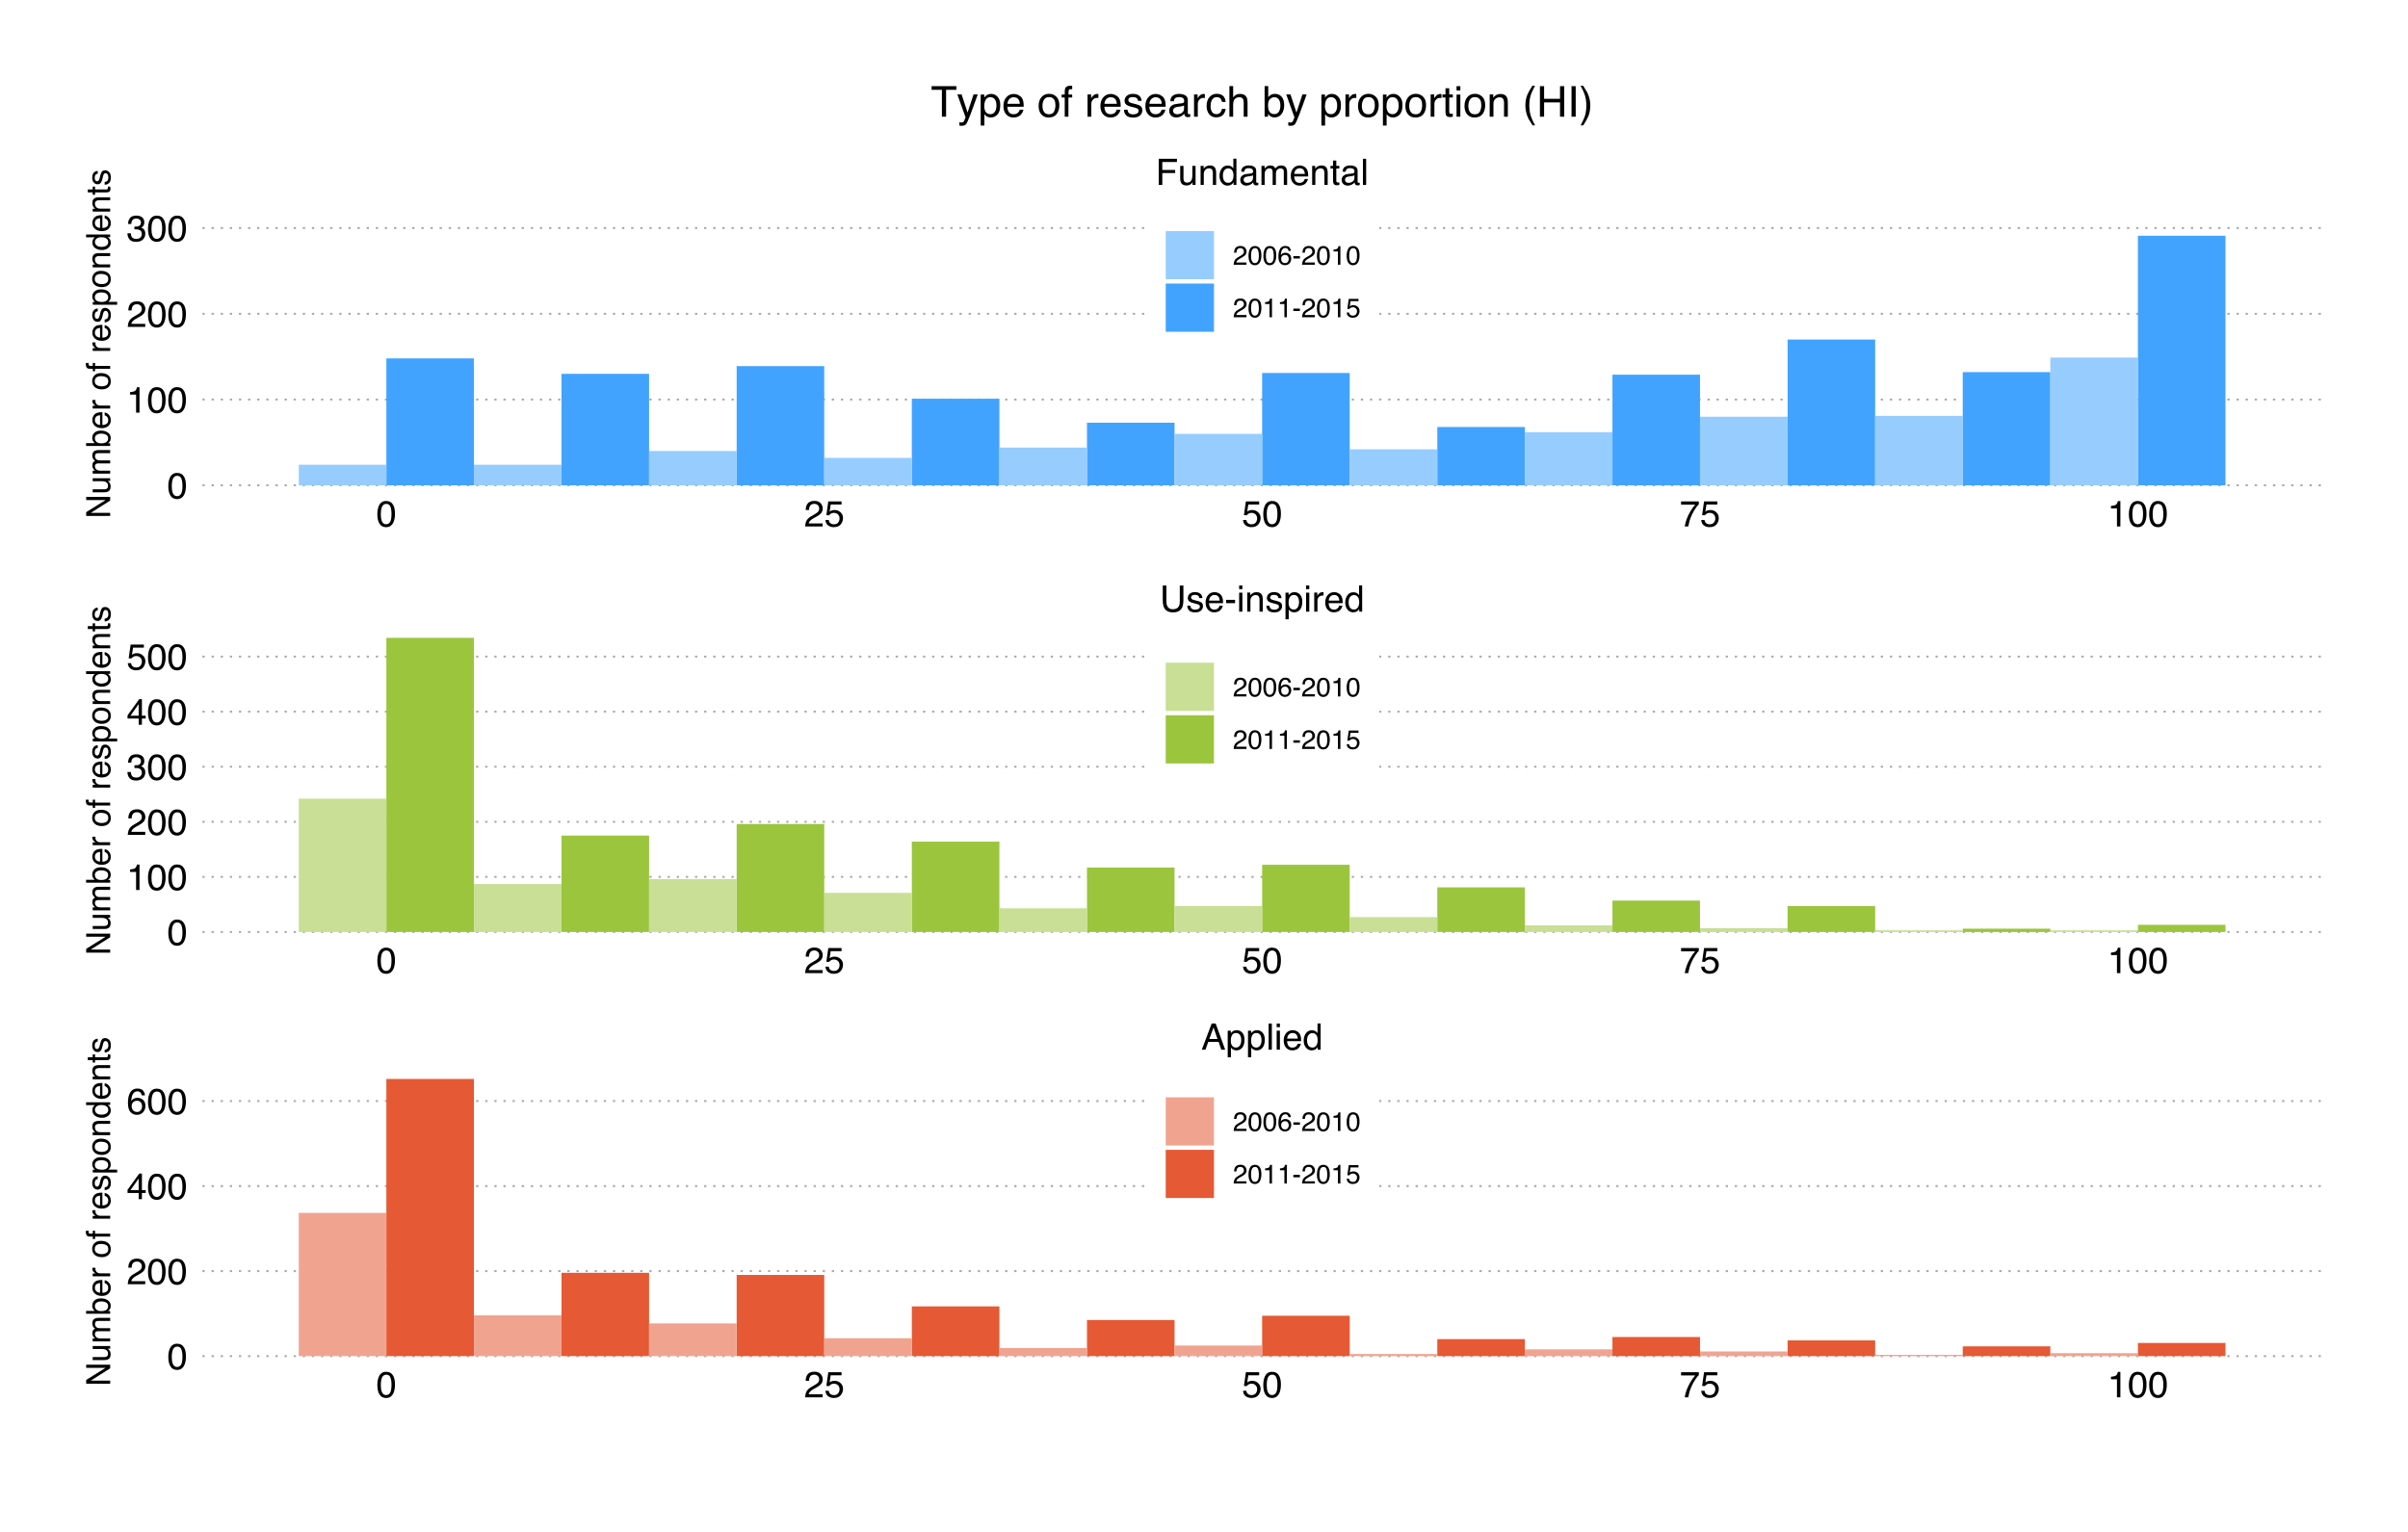 <?xml version="1.0" encoding="UTF-8"?>
<svg xmlns="http://www.w3.org/2000/svg" xmlns:xlink="http://www.w3.org/1999/xlink" width="792pt" height="504pt" viewBox="0 0 792 504" version="1.1">
<defs>
<g>
<symbol overflow="visible" id="glyph0-0">
<path style="stroke:none;" d="M 0.391 0 L 0.391 -8.609 L 7.219 -8.609 L 7.219 0 Z M 6.141 -1.078 L 6.141 -7.531 L 1.469 -7.531 L 1.469 -1.078 Z "/>
</symbol>
<symbol overflow="visible" id="glyph0-1">
<path style="stroke:none;" d="M 1.031 -8.609 L 7 -8.609 L 7 -7.547 L 2.188 -7.547 L 2.188 -4.938 L 6.422 -4.938 L 6.422 -3.922 L 2.188 -3.922 L 2.188 0 L 1.031 0 Z "/>
</symbol>
<symbol overflow="visible" id="glyph0-2">
<path style="stroke:none;" d="M 1.828 -6.281 L 1.828 -2.109 C 1.828 -1.785 1.879 -1.523 1.984 -1.328 C 2.172 -0.953 2.52 -0.766 3.031 -0.766 C 3.758 -0.766 4.258 -1.094 4.531 -1.75 C 4.676 -2.102 4.75 -2.582 4.75 -3.188 L 4.75 -6.281 L 5.797 -6.281 L 5.797 0 L 4.812 0 L 4.812 -0.922 C 4.676 -0.68 4.508 -0.484 4.312 -0.328 C 3.906 0.004 3.414 0.172 2.844 0.172 C 1.945 0.172 1.336 -0.129 1.016 -0.734 C 0.836 -1.047 0.75 -1.473 0.75 -2.016 L 0.75 -6.281 Z M 3.281 -6.422 Z "/>
</symbol>
<symbol overflow="visible" id="glyph0-3">
<path style="stroke:none;" d="M 0.781 -6.281 L 1.781 -6.281 L 1.781 -5.391 C 2.07 -5.754 2.383 -6.016 2.719 -6.172 C 3.051 -6.336 3.422 -6.422 3.828 -6.422 C 4.711 -6.422 5.312 -6.109 5.625 -5.484 C 5.801 -5.141 5.891 -4.656 5.891 -4.031 L 5.891 0 L 4.812 0 L 4.812 -3.953 C 4.812 -4.336 4.754 -4.645 4.641 -4.875 C 4.453 -5.27 4.113 -5.469 3.625 -5.469 C 3.375 -5.469 3.172 -5.441 3.016 -5.391 C 2.723 -5.305 2.469 -5.133 2.25 -4.875 C 2.07 -4.664 1.957 -4.453 1.906 -4.234 C 1.852 -4.016 1.828 -3.695 1.828 -3.281 L 1.828 0 L 0.781 0 Z M 3.25 -6.422 Z "/>
</symbol>
<symbol overflow="visible" id="glyph0-4">
<path style="stroke:none;" d="M 1.438 -3.062 C 1.438 -2.395 1.578 -1.832 1.859 -1.375 C 2.148 -0.926 2.609 -0.703 3.234 -0.703 C 3.723 -0.703 4.125 -0.91 4.438 -1.328 C 4.758 -1.742 4.922 -2.348 4.922 -3.141 C 4.922 -3.93 4.754 -4.516 4.422 -4.891 C 4.098 -5.273 3.703 -5.469 3.234 -5.469 C 2.703 -5.469 2.27 -5.266 1.938 -4.859 C 1.602 -4.453 1.438 -3.852 1.438 -3.062 Z M 3.031 -6.391 C 3.508 -6.391 3.91 -6.285 4.234 -6.078 C 4.422 -5.961 4.633 -5.758 4.875 -5.469 L 4.875 -8.641 L 5.891 -8.641 L 5.891 0 L 4.938 0 L 4.938 -0.875 C 4.695 -0.488 4.406 -0.207 4.062 -0.031 C 3.727 0.133 3.344 0.219 2.906 0.219 C 2.207 0.219 1.602 -0.07 1.094 -0.656 C 0.582 -1.25 0.328 -2.031 0.328 -3 C 0.328 -3.914 0.562 -4.707 1.031 -5.375 C 1.5 -6.051 2.164 -6.391 3.031 -6.391 Z "/>
</symbol>
<symbol overflow="visible" id="glyph0-5">
<path style="stroke:none;" d="M 1.578 -1.672 C 1.578 -1.367 1.688 -1.129 1.906 -0.953 C 2.133 -0.773 2.398 -0.688 2.703 -0.688 C 3.078 -0.688 3.438 -0.77 3.781 -0.938 C 4.375 -1.227 4.672 -1.695 4.672 -2.344 L 4.672 -3.188 C 4.535 -3.113 4.363 -3.047 4.156 -2.984 C 3.957 -2.93 3.758 -2.895 3.562 -2.875 L 2.938 -2.797 C 2.551 -2.742 2.258 -2.66 2.062 -2.547 C 1.738 -2.367 1.578 -2.078 1.578 -1.672 Z M 4.141 -3.797 C 4.379 -3.828 4.539 -3.93 4.625 -4.109 C 4.664 -4.203 4.688 -4.336 4.688 -4.516 C 4.688 -4.867 4.555 -5.125 4.297 -5.281 C 4.047 -5.445 3.688 -5.531 3.219 -5.531 C 2.664 -5.531 2.273 -5.383 2.047 -5.094 C 1.91 -4.926 1.82 -4.68 1.781 -4.359 L 0.797 -4.359 C 0.816 -5.129 1.066 -5.664 1.547 -5.969 C 2.035 -6.27 2.598 -6.422 3.234 -6.422 C 3.973 -6.422 4.57 -6.281 5.031 -6 C 5.488 -5.719 5.719 -5.281 5.719 -4.688 L 5.719 -1.078 C 5.719 -0.973 5.738 -0.883 5.781 -0.812 C 5.832 -0.75 5.93 -0.719 6.078 -0.719 C 6.117 -0.719 6.164 -0.719 6.219 -0.719 C 6.281 -0.727 6.348 -0.738 6.422 -0.75 L 6.422 0.031 C 6.254 0.07 6.125 0.098 6.031 0.109 C 5.945 0.129 5.832 0.141 5.688 0.141 C 5.32 0.141 5.062 0.008 4.906 -0.25 C 4.812 -0.383 4.75 -0.578 4.719 -0.828 C 4.5 -0.547 4.188 -0.301 3.781 -0.094 C 3.383 0.113 2.945 0.219 2.469 0.219 C 1.883 0.219 1.406 0.039 1.031 -0.312 C 0.664 -0.664 0.484 -1.109 0.484 -1.641 C 0.484 -2.223 0.664 -2.676 1.031 -3 C 1.395 -3.32 1.867 -3.52 2.453 -3.594 Z M 3.266 -6.422 Z "/>
</symbol>
<symbol overflow="visible" id="glyph0-6">
<path style="stroke:none;" d="M 0.781 -6.281 L 1.812 -6.281 L 1.812 -5.391 C 2.062 -5.691 2.289 -5.914 2.5 -6.062 C 2.844 -6.301 3.238 -6.422 3.688 -6.422 C 4.188 -6.422 4.586 -6.297 4.891 -6.047 C 5.055 -5.91 5.211 -5.703 5.359 -5.422 C 5.586 -5.766 5.859 -6.016 6.172 -6.172 C 6.492 -6.336 6.852 -6.422 7.25 -6.422 C 8.094 -6.422 8.664 -6.113 8.969 -5.5 C 9.133 -5.176 9.219 -4.734 9.219 -4.172 L 9.219 0 L 8.125 0 L 8.125 -4.359 C 8.125 -4.773 8.02 -5.062 7.812 -5.219 C 7.602 -5.375 7.348 -5.453 7.047 -5.453 C 6.629 -5.453 6.27 -5.312 5.969 -5.031 C 5.676 -4.758 5.531 -4.301 5.531 -3.656 L 5.531 0 L 4.453 0 L 4.453 -4.094 C 4.453 -4.52 4.398 -4.832 4.297 -5.031 C 4.141 -5.32 3.844 -5.469 3.406 -5.469 C 3.008 -5.469 2.645 -5.312 2.312 -5 C 1.988 -4.695 1.828 -4.141 1.828 -3.328 L 1.828 0 L 0.781 0 Z "/>
</symbol>
<symbol overflow="visible" id="glyph0-7">
<path style="stroke:none;" d="M 3.391 -6.422 C 3.836 -6.422 4.27 -6.316 4.688 -6.109 C 5.102 -5.898 5.422 -5.629 5.641 -5.297 C 5.848 -4.973 5.988 -4.602 6.062 -4.188 C 6.125 -3.895 6.156 -3.43 6.156 -2.797 L 1.547 -2.797 C 1.566 -2.16 1.719 -1.648 2 -1.266 C 2.281 -0.879 2.719 -0.688 3.312 -0.688 C 3.863 -0.688 4.301 -0.867 4.625 -1.234 C 4.812 -1.441 4.945 -1.688 5.031 -1.969 L 6.062 -1.969 C 6.039 -1.738 5.953 -1.484 5.797 -1.203 C 5.641 -0.922 5.469 -0.688 5.281 -0.5 C 4.957 -0.188 4.555 0.02 4.078 0.125 C 3.828 0.188 3.539 0.219 3.219 0.219 C 2.438 0.219 1.773 -0.062 1.234 -0.625 C 0.691 -1.195 0.422 -1.992 0.422 -3.016 C 0.422 -4.023 0.691 -4.844 1.234 -5.469 C 1.785 -6.102 2.504 -6.422 3.391 -6.422 Z M 5.062 -3.641 C 5.02 -4.098 4.922 -4.461 4.766 -4.734 C 4.484 -5.242 4.004 -5.5 3.328 -5.5 C 2.836 -5.5 2.426 -5.32 2.094 -4.969 C 1.77 -4.625 1.598 -4.18 1.578 -3.641 Z M 3.281 -6.422 Z "/>
</symbol>
<symbol overflow="visible" id="glyph0-8">
<path style="stroke:none;" d="M 0.984 -8.031 L 2.047 -8.031 L 2.047 -6.281 L 3.047 -6.281 L 3.047 -5.422 L 2.047 -5.422 L 2.047 -1.312 C 2.047 -1.094 2.125 -0.945 2.281 -0.875 C 2.352 -0.832 2.488 -0.812 2.688 -0.812 C 2.738 -0.812 2.789 -0.812 2.844 -0.812 C 2.906 -0.82 2.973 -0.828 3.047 -0.828 L 3.047 0 C 2.93 0.031 2.805 0.051 2.672 0.062 C 2.547 0.082 2.406 0.094 2.25 0.094 C 1.758 0.094 1.426 -0.031 1.25 -0.281 C 1.07 -0.531 0.984 -0.859 0.984 -1.266 L 0.984 -5.422 L 0.141 -5.422 L 0.141 -6.281 L 0.984 -6.281 Z "/>
</symbol>
<symbol overflow="visible" id="glyph0-9">
<path style="stroke:none;" d="M 0.797 -8.609 L 1.859 -8.609 L 1.859 0 L 0.797 0 Z "/>
</symbol>
<symbol overflow="visible" id="glyph0-10">
<path style="stroke:none;" d="M 3.25 -8.391 C 4.332 -8.391 5.117 -7.941 5.609 -7.047 C 5.984 -6.359 6.172 -5.41 6.172 -4.203 C 6.172 -3.066 6 -2.125 5.656 -1.375 C 5.164 -0.301 4.359 0.234 3.234 0.234 C 2.234 0.234 1.484 -0.203 0.984 -1.078 C 0.578 -1.816 0.375 -2.801 0.375 -4.031 C 0.375 -4.977 0.5 -5.797 0.75 -6.484 C 1.207 -7.754 2.039 -8.391 3.25 -8.391 Z M 3.234 -0.734 C 3.785 -0.734 4.223 -0.973 4.547 -1.453 C 4.867 -1.941 5.031 -2.848 5.031 -4.172 C 5.031 -5.117 4.91 -5.898 4.672 -6.516 C 4.441 -7.129 3.988 -7.438 3.312 -7.438 C 2.688 -7.438 2.227 -7.145 1.938 -6.562 C 1.656 -5.977 1.516 -5.117 1.516 -3.984 C 1.516 -3.129 1.609 -2.441 1.797 -1.922 C 2.078 -1.129 2.555 -0.734 3.234 -0.734 Z "/>
</symbol>
<symbol overflow="visible" id="glyph0-11">
<path style="stroke:none;" d="M 0.375 0 C 0.414 -0.719 0.566 -1.344 0.828 -1.875 C 1.086 -2.414 1.594 -2.906 2.344 -3.344 L 3.469 -4 C 3.969 -4.289 4.32 -4.539 4.531 -4.75 C 4.852 -5.07 5.016 -5.441 5.016 -5.859 C 5.016 -6.348 4.863 -6.734 4.562 -7.016 C 4.27 -7.305 3.883 -7.453 3.406 -7.453 C 2.676 -7.453 2.176 -7.18 1.906 -6.641 C 1.75 -6.336 1.664 -5.93 1.656 -5.422 L 0.578 -5.422 C 0.586 -6.148 0.723 -6.742 0.984 -7.203 C 1.441 -8.016 2.25 -8.422 3.406 -8.422 C 4.363 -8.422 5.062 -8.16 5.5 -7.641 C 5.945 -7.117 6.172 -6.539 6.172 -5.906 C 6.172 -5.238 5.938 -4.664 5.469 -4.188 C 5.195 -3.906 4.707 -3.566 4 -3.172 L 3.188 -2.734 C 2.812 -2.523 2.516 -2.32 2.297 -2.125 C 1.898 -1.789 1.648 -1.414 1.547 -1 L 6.141 -1 L 6.141 0 Z "/>
</symbol>
<symbol overflow="visible" id="glyph0-12">
<path style="stroke:none;" d="M 1.484 -2.141 C 1.555 -1.535 1.836 -1.117 2.328 -0.891 C 2.578 -0.773 2.863 -0.719 3.188 -0.719 C 3.812 -0.719 4.273 -0.914 4.578 -1.312 C 4.879 -1.707 5.031 -2.148 5.031 -2.641 C 5.031 -3.223 4.848 -3.676 4.484 -4 C 4.129 -4.32 3.703 -4.484 3.203 -4.484 C 2.836 -4.484 2.523 -4.41 2.266 -4.266 C 2.004 -4.129 1.785 -3.938 1.609 -3.688 L 0.688 -3.734 L 1.328 -8.25 L 5.688 -8.25 L 5.688 -7.234 L 2.125 -7.234 L 1.766 -4.906 C 1.961 -5.051 2.148 -5.16 2.328 -5.234 C 2.641 -5.359 3 -5.422 3.406 -5.422 C 4.176 -5.422 4.828 -5.172 5.359 -4.672 C 5.898 -4.18 6.172 -3.555 6.172 -2.797 C 6.172 -2.004 5.922 -1.301 5.422 -0.688 C 4.93 -0.082 4.148 0.219 3.078 0.219 C 2.398 0.219 1.797 0.023 1.266 -0.359 C 0.742 -0.742 0.453 -1.336 0.391 -2.141 Z "/>
</symbol>
<symbol overflow="visible" id="glyph0-13">
<path style="stroke:none;" d="M 6.281 -8.25 L 6.281 -7.328 C 6.008 -7.066 5.648 -6.613 5.203 -5.969 C 4.754 -5.32 4.359 -4.625 4.016 -3.875 C 3.672 -3.133 3.41 -2.469 3.234 -1.875 C 3.129 -1.488 2.984 -0.863 2.797 0 L 1.641 0 C 1.898 -1.602 2.484 -3.195 3.391 -4.781 C 3.93 -5.707 4.492 -6.508 5.078 -7.188 L 0.438 -7.188 L 0.438 -8.25 Z "/>
</symbol>
<symbol overflow="visible" id="glyph0-14">
<path style="stroke:none;" d="M 1.156 -5.938 L 1.156 -6.75 C 1.914 -6.82 2.441 -6.945 2.734 -7.125 C 3.035 -7.301 3.266 -7.711 3.422 -8.359 L 4.25 -8.359 L 4.25 0 L 3.125 0 L 3.125 -5.938 Z "/>
</symbol>
<symbol overflow="visible" id="glyph0-15">
<path style="stroke:none;" d="M 3.125 0.234 C 2.125 0.234 1.398 -0.035 0.953 -0.578 C 0.504 -1.129 0.281 -1.797 0.281 -2.578 L 1.391 -2.578 C 1.43 -2.035 1.531 -1.641 1.688 -1.391 C 1.969 -0.953 2.461 -0.734 3.172 -0.734 C 3.734 -0.734 4.18 -0.879 4.516 -1.172 C 4.848 -1.473 5.016 -1.859 5.016 -2.328 C 5.016 -2.898 4.836 -3.301 4.484 -3.531 C 4.129 -3.77 3.641 -3.891 3.016 -3.891 C 2.941 -3.891 2.867 -3.883 2.797 -3.875 C 2.723 -3.875 2.648 -3.875 2.578 -3.875 L 2.578 -4.812 C 2.691 -4.789 2.785 -4.781 2.859 -4.781 C 2.93 -4.781 3.008 -4.781 3.094 -4.781 C 3.488 -4.781 3.812 -4.844 4.062 -4.969 C 4.508 -5.188 4.734 -5.578 4.734 -6.141 C 4.734 -6.555 4.582 -6.875 4.281 -7.094 C 3.988 -7.32 3.645 -7.438 3.25 -7.438 C 2.551 -7.438 2.066 -7.203 1.797 -6.734 C 1.648 -6.484 1.566 -6.117 1.547 -5.641 L 0.5 -5.641 C 0.5 -6.266 0.625 -6.797 0.875 -7.234 C 1.301 -8.016 2.055 -8.406 3.141 -8.406 C 3.992 -8.406 4.656 -8.211 5.125 -7.828 C 5.594 -7.453 5.828 -6.898 5.828 -6.172 C 5.828 -5.66 5.691 -5.242 5.422 -4.922 C 5.242 -4.723 5.02 -4.566 4.75 -4.453 C 5.188 -4.328 5.531 -4.094 5.781 -3.75 C 6.031 -3.406 6.156 -2.984 6.156 -2.484 C 6.156 -1.68 5.891 -1.023 5.359 -0.516 C 4.836 -0.016 4.094 0.234 3.125 0.234 Z "/>
</symbol>
<symbol overflow="visible" id="glyph0-16">
<path style="stroke:none;" d="M 2.188 -8.609 L 2.188 -3.281 C 2.188 -2.656 2.301 -2.141 2.531 -1.734 C 2.875 -1.109 3.461 -0.797 4.297 -0.797 C 5.273 -0.797 5.945 -1.133 6.312 -1.812 C 6.5 -2.176 6.594 -2.664 6.594 -3.281 L 6.594 -8.609 L 7.781 -8.609 L 7.781 -3.781 C 7.781 -2.719 7.633 -1.898 7.344 -1.328 C 6.82 -0.285 5.836 0.234 4.391 0.234 C 2.93 0.234 1.941 -0.285 1.422 -1.328 C 1.141 -1.898 1 -2.719 1 -3.781 L 1 -8.609 Z M 4.391 -8.609 Z "/>
</symbol>
<symbol overflow="visible" id="glyph0-17">
<path style="stroke:none;" d="M 1.406 -1.969 C 1.438 -1.613 1.523 -1.344 1.672 -1.156 C 1.93 -0.82 2.391 -0.656 3.047 -0.656 C 3.441 -0.656 3.785 -0.738 4.078 -0.906 C 4.379 -1.07 4.531 -1.332 4.531 -1.688 C 4.531 -1.957 4.41 -2.164 4.172 -2.312 C 4.016 -2.395 3.711 -2.492 3.266 -2.609 L 2.422 -2.812 C 1.891 -2.945 1.5 -3.098 1.25 -3.266 C 0.789 -3.547 0.562 -3.941 0.562 -4.453 C 0.562 -5.047 0.773 -5.523 1.203 -5.891 C 1.629 -6.254 2.207 -6.438 2.938 -6.438 C 3.875 -6.438 4.551 -6.16 4.969 -5.609 C 5.238 -5.254 5.367 -4.875 5.359 -4.469 L 4.359 -4.469 C 4.336 -4.707 4.254 -4.926 4.109 -5.125 C 3.867 -5.395 3.445 -5.531 2.844 -5.531 C 2.445 -5.531 2.145 -5.453 1.938 -5.297 C 1.738 -5.148 1.641 -4.953 1.641 -4.703 C 1.641 -4.43 1.773 -4.211 2.047 -4.047 C 2.203 -3.953 2.43 -3.867 2.734 -3.797 L 3.422 -3.625 C 4.18 -3.438 4.691 -3.258 4.953 -3.094 C 5.359 -2.82 5.562 -2.395 5.562 -1.812 C 5.562 -1.258 5.348 -0.781 4.922 -0.375 C 4.504 0.031 3.863 0.234 3 0.234 C 2.062 0.234 1.395 0.023 1 -0.391 C 0.613 -0.816 0.41 -1.344 0.391 -1.969 Z M 2.953 -6.422 Z "/>
</symbol>
<symbol overflow="visible" id="glyph0-18">
<path style="stroke:none;" d="M 0.5 -3.891 L 3.438 -3.891 L 3.438 -2.797 L 0.5 -2.797 Z "/>
</symbol>
<symbol overflow="visible" id="glyph0-19">
<path style="stroke:none;" d="M 0.781 -6.25 L 1.844 -6.25 L 1.844 0 L 0.781 0 Z M 0.781 -8.609 L 1.844 -8.609 L 1.844 -7.406 L 0.781 -7.406 Z "/>
</symbol>
<symbol overflow="visible" id="glyph0-20">
<path style="stroke:none;" d="M 3.422 -0.703 C 3.91 -0.703 4.316 -0.91 4.641 -1.328 C 4.973 -1.742 5.141 -2.359 5.141 -3.172 C 5.141 -3.672 5.066 -4.102 4.922 -4.469 C 4.648 -5.156 4.148 -5.5 3.422 -5.5 C 2.691 -5.5 2.191 -5.133 1.922 -4.406 C 1.773 -4.02 1.703 -3.523 1.703 -2.922 C 1.703 -2.43 1.773 -2.02 1.922 -1.688 C 2.191 -1.031 2.691 -0.703 3.422 -0.703 Z M 0.688 -6.25 L 1.719 -6.25 L 1.719 -5.422 C 1.926 -5.703 2.156 -5.922 2.406 -6.078 C 2.758 -6.305 3.176 -6.422 3.656 -6.422 C 4.375 -6.422 4.977 -6.148 5.469 -5.609 C 5.969 -5.066 6.219 -4.289 6.219 -3.281 C 6.219 -1.906 5.859 -0.926 5.141 -0.344 C 4.691 0.031 4.164 0.219 3.562 0.219 C 3.094 0.219 2.695 0.113 2.375 -0.094 C 2.188 -0.219 1.977 -0.422 1.75 -0.703 L 1.75 2.5 L 0.688 2.5 Z "/>
</symbol>
<symbol overflow="visible" id="glyph0-21">
<path style="stroke:none;" d="M 0.797 -6.281 L 1.812 -6.281 L 1.812 -5.188 C 1.883 -5.406 2.082 -5.664 2.406 -5.969 C 2.727 -6.27 3.098 -6.422 3.516 -6.422 C 3.535 -6.422 3.566 -6.414 3.609 -6.406 C 3.66 -6.406 3.742 -6.398 3.859 -6.391 L 3.859 -5.281 C 3.797 -5.289 3.738 -5.297 3.688 -5.297 C 3.633 -5.297 3.578 -5.297 3.516 -5.297 C 2.984 -5.297 2.57 -5.125 2.281 -4.781 C 2 -4.445 1.859 -4.055 1.859 -3.609 L 1.859 0 L 0.797 0 Z "/>
</symbol>
<symbol overflow="visible" id="glyph0-22">
<path style="stroke:none;" d="M 3.969 -2.969 L 3.969 -6.781 L 1.281 -2.969 Z M 3.984 0 L 3.984 -2.047 L 0.312 -2.047 L 0.312 -3.078 L 4.156 -8.422 L 5.047 -8.422 L 5.047 -2.969 L 6.281 -2.969 L 6.281 -2.047 L 5.047 -2.047 L 5.047 0 Z "/>
</symbol>
<symbol overflow="visible" id="glyph0-23">
<path style="stroke:none;" d="M 5.328 -3.531 L 4.031 -7.328 L 2.641 -3.531 Z M 3.422 -8.609 L 4.734 -8.609 L 7.859 0 L 6.578 0 L 5.703 -2.578 L 2.297 -2.578 L 1.375 0 L 0.172 0 Z M 4.016 -8.609 Z "/>
</symbol>
<symbol overflow="visible" id="glyph0-24">
<path style="stroke:none;" d="M 3.516 -8.422 C 4.453 -8.422 5.102 -8.176 5.469 -7.688 C 5.844 -7.207 6.031 -6.707 6.031 -6.188 L 4.984 -6.188 C 4.922 -6.52 4.82 -6.781 4.688 -6.969 C 4.426 -7.32 4.039 -7.5 3.531 -7.5 C 2.938 -7.5 2.461 -7.223 2.109 -6.672 C 1.766 -6.129 1.578 -5.352 1.547 -4.344 C 1.785 -4.695 2.086 -4.961 2.453 -5.141 C 2.785 -5.297 3.16 -5.375 3.578 -5.375 C 4.285 -5.375 4.898 -5.148 5.422 -4.703 C 5.941 -4.254 6.203 -3.582 6.203 -2.688 C 6.203 -1.926 5.953 -1.25 5.453 -0.656 C 4.961 -0.07 4.258 0.219 3.344 0.219 C 2.551 0.219 1.867 -0.078 1.297 -0.672 C 0.734 -1.273 0.453 -2.281 0.453 -3.688 C 0.453 -4.727 0.578 -5.613 0.828 -6.344 C 1.316 -7.727 2.211 -8.422 3.516 -8.422 Z M 3.438 -0.719 C 3.988 -0.719 4.398 -0.906 4.672 -1.281 C 4.953 -1.656 5.094 -2.098 5.094 -2.609 C 5.094 -3.035 4.969 -3.441 4.719 -3.828 C 4.477 -4.211 4.031 -4.406 3.375 -4.406 C 2.926 -4.406 2.531 -4.254 2.188 -3.953 C 1.844 -3.66 1.672 -3.211 1.672 -2.609 C 1.672 -2.078 1.828 -1.629 2.141 -1.266 C 2.453 -0.898 2.883 -0.719 3.438 -0.719 Z "/>
</symbol>
<symbol overflow="visible" id="glyph1-0">
<path style="stroke:none;" d="M 0 -0.359 L -7.891 -0.359 L -7.891 -6.625 L 0 -6.625 Z M -0.984 -5.625 L -6.906 -5.625 L -6.906 -1.344 L -0.984 -1.344 Z "/>
</symbol>
<symbol overflow="visible" id="glyph1-1">
<path style="stroke:none;" d="M -7.891 -0.844 L -7.891 -2.094 L -1.5 -6.078 L -7.891 -6.078 L -7.891 -7.094 L 0 -7.094 L 0 -5.906 L -6.391 -1.859 L 0 -1.859 L 0 -0.844 Z M -7.891 -3.906 Z "/>
</symbol>
<symbol overflow="visible" id="glyph1-2">
<path style="stroke:none;" d="M -5.75 -1.672 L -1.938 -1.672 C -1.645 -1.672 -1.406 -1.719 -1.219 -1.812 C -0.875 -1.988 -0.703 -2.312 -0.703 -2.781 C -0.703 -3.445 -1 -3.906 -1.594 -4.156 C -1.914 -4.281 -2.359 -4.344 -2.922 -4.344 L -5.75 -4.344 L -5.75 -5.312 L 0 -5.312 L 0 -4.406 L -0.844 -4.422 C -0.625 -4.297 -0.441 -4.141 -0.297 -3.953 C 0.004 -3.578 0.156 -3.129 0.156 -2.609 C 0.156 -1.785 -0.117 -1.223 -0.672 -0.922 C -0.961 -0.766 -1.352 -0.688 -1.844 -0.688 L -5.75 -0.688 Z M -5.891 -3 Z "/>
</symbol>
<symbol overflow="visible" id="glyph1-3">
<path style="stroke:none;" d="M -5.75 -0.703 L -5.75 -1.672 L -4.938 -1.672 C -5.219 -1.898 -5.422 -2.102 -5.547 -2.281 C -5.766 -2.602 -5.875 -2.969 -5.875 -3.375 C -5.875 -3.832 -5.766 -4.203 -5.547 -4.484 C -5.41 -4.641 -5.219 -4.781 -4.969 -4.906 C -5.281 -5.125 -5.508 -5.379 -5.656 -5.672 C -5.801 -5.961 -5.875 -6.285 -5.875 -6.641 C -5.875 -7.41 -5.598 -7.938 -5.047 -8.219 C -4.742 -8.375 -4.336 -8.453 -3.828 -8.453 L 0 -8.453 L 0 -7.438 L -4 -7.438 C -4.383 -7.438 -4.645 -7.344 -4.781 -7.156 C -4.926 -6.969 -5 -6.734 -5 -6.453 C -5 -6.078 -4.867 -5.75 -4.609 -5.469 C -4.359 -5.195 -3.938 -5.062 -3.344 -5.062 L 0 -5.062 L 0 -4.078 L -3.75 -4.078 C -4.145 -4.078 -4.43 -4.031 -4.609 -3.938 C -4.879 -3.789 -5.016 -3.52 -5.016 -3.125 C -5.016 -2.758 -4.867 -2.426 -4.578 -2.125 C -4.297 -1.82 -3.785 -1.672 -3.047 -1.672 L 0 -1.672 L 0 -0.703 Z "/>
</symbol>
<symbol overflow="visible" id="glyph1-4">
<path style="stroke:none;" d="M -7.922 -0.641 L -7.922 -1.578 L -5.047 -1.578 C -5.328 -1.785 -5.539 -2.035 -5.688 -2.328 C -5.832 -2.617 -5.906 -2.938 -5.906 -3.281 C -5.906 -4 -5.656 -4.582 -5.156 -5.031 C -4.664 -5.477 -3.941 -5.703 -2.984 -5.703 C -2.078 -5.703 -1.32 -5.477 -0.719 -5.031 C -0.113 -4.594 0.188 -3.984 0.188 -3.203 C 0.188 -2.766 0.078 -2.395 -0.141 -2.094 C -0.266 -1.914 -0.461 -1.727 -0.734 -1.531 L 0 -1.531 L 0 -0.641 Z M -0.672 -3.141 C -0.672 -3.672 -0.879 -4.062 -1.297 -4.312 C -1.711 -4.57 -2.258 -4.703 -2.938 -4.703 C -3.539 -4.703 -4.039 -4.57 -4.438 -4.312 C -4.832 -4.062 -5.031 -3.68 -5.031 -3.172 C -5.031 -2.734 -4.867 -2.348 -4.547 -2.016 C -4.223 -1.68 -3.688 -1.516 -2.938 -1.516 C -2.395 -1.516 -1.957 -1.582 -1.625 -1.719 C -0.988 -1.977 -0.672 -2.453 -0.672 -3.141 Z "/>
</symbol>
<symbol overflow="visible" id="glyph1-5">
<path style="stroke:none;" d="M -5.875 -3.109 C -5.875 -3.516 -5.781 -3.906 -5.594 -4.281 C -5.406 -4.664 -5.156 -4.961 -4.844 -5.172 C -4.562 -5.359 -4.223 -5.484 -3.828 -5.547 C -3.566 -5.609 -3.145 -5.641 -2.562 -5.641 L -2.562 -1.422 C -1.977 -1.441 -1.508 -1.578 -1.156 -1.828 C -0.812 -2.086 -0.641 -2.488 -0.641 -3.031 C -0.641 -3.539 -0.805 -3.945 -1.141 -4.25 C -1.328 -4.414 -1.551 -4.535 -1.812 -4.609 L -1.812 -5.562 C -1.594 -5.531 -1.352 -5.441 -1.094 -5.297 C -0.832 -5.16 -0.625 -5.004 -0.469 -4.828 C -0.176 -4.535 0.02 -4.176 0.125 -3.75 C 0.176 -3.508 0.203 -3.242 0.203 -2.953 C 0.203 -2.234 -0.055 -1.625 -0.578 -1.125 C -1.098 -0.633 -1.828 -0.391 -2.766 -0.391 C -3.691 -0.391 -4.441 -0.641 -5.016 -1.141 C -5.586 -1.641 -5.875 -2.297 -5.875 -3.109 Z M -3.328 -4.641 C -3.754 -4.609 -4.094 -4.52 -4.344 -4.375 C -4.801 -4.102 -5.031 -3.66 -5.031 -3.047 C -5.031 -2.598 -4.867 -2.223 -4.547 -1.922 C -4.234 -1.629 -3.828 -1.473 -3.328 -1.453 Z M -5.891 -3.016 Z "/>
</symbol>
<symbol overflow="visible" id="glyph1-6">
<path style="stroke:none;" d="M -5.75 -0.734 L -5.75 -1.656 L -4.766 -1.656 C -4.953 -1.727 -5.18 -1.91 -5.453 -2.203 C -5.734 -2.492 -5.875 -2.832 -5.875 -3.219 C -5.875 -3.238 -5.875 -3.27 -5.875 -3.312 C -5.875 -3.352 -5.867 -3.426 -5.859 -3.531 L -4.828 -3.531 C -4.836 -3.477 -4.844 -3.426 -4.844 -3.375 C -4.852 -3.32 -4.859 -3.27 -4.859 -3.219 C -4.859 -2.727 -4.703 -2.352 -4.391 -2.094 C -4.078 -1.832 -3.719 -1.703 -3.312 -1.703 L 0 -1.703 L 0 -0.734 Z "/>
</symbol>
<symbol overflow="visible" id="glyph1-7">
<path style="stroke:none;" d=""/>
</symbol>
<symbol overflow="visible" id="glyph1-8">
<path style="stroke:none;" d="M -0.625 -2.984 C -0.625 -3.629 -0.863 -4.07 -1.344 -4.312 C -1.832 -4.551 -2.375 -4.672 -2.969 -4.672 C -3.508 -4.672 -3.945 -4.582 -4.281 -4.406 C -4.812 -4.133 -5.078 -3.664 -5.078 -3 C -5.078 -2.406 -4.848 -1.973 -4.391 -1.703 C -3.941 -1.441 -3.398 -1.312 -2.766 -1.312 C -2.148 -1.312 -1.641 -1.441 -1.234 -1.703 C -0.828 -1.973 -0.625 -2.398 -0.625 -2.984 Z M -5.922 -3.031 C -5.922 -3.77 -5.672 -4.395 -5.172 -4.906 C -4.68 -5.414 -3.957 -5.672 -3 -5.672 C -2.07 -5.672 -1.305 -5.445 -0.703 -5 C -0.098 -4.551 0.203 -3.852 0.203 -2.906 C 0.203 -2.113 -0.062 -1.484 -0.594 -1.016 C -1.125 -0.547 -1.844 -0.312 -2.75 -0.312 C -3.719 -0.312 -4.488 -0.555 -5.062 -1.047 C -5.633 -1.535 -5.922 -2.195 -5.922 -3.031 Z M -5.891 -3 Z "/>
</symbol>
<symbol overflow="visible" id="glyph1-9">
<path style="stroke:none;" d="M -6.625 -0.953 C -7.031 -0.961 -7.328 -1.031 -7.516 -1.156 C -7.836 -1.383 -8 -1.82 -8 -2.469 C -8 -2.531 -8 -2.594 -8 -2.656 C -8 -2.719 -7.992 -2.789 -7.984 -2.875 L -7.094 -2.875 C -7.102 -2.77 -7.109 -2.695 -7.109 -2.656 C -7.109 -2.613 -7.109 -2.57 -7.109 -2.531 C -7.109 -2.238 -7.031 -2.062 -6.875 -2 C -6.727 -1.945 -6.344 -1.922 -5.719 -1.922 L -5.719 -2.875 L -4.969 -2.875 L -4.969 -1.906 L 0 -1.906 L 0 -0.953 L -4.969 -0.953 L -4.969 -0.156 L -5.719 -0.156 L -5.719 -0.953 Z "/>
</symbol>
<symbol overflow="visible" id="glyph1-10">
<path style="stroke:none;" d="M -1.812 -1.281 C -1.488 -1.312 -1.238 -1.395 -1.062 -1.531 C -0.75 -1.77 -0.594 -2.191 -0.594 -2.797 C -0.594 -3.148 -0.672 -3.461 -0.828 -3.734 C -0.984 -4.004 -1.223 -4.141 -1.547 -4.141 C -1.797 -4.141 -1.984 -4.031 -2.109 -3.812 C -2.191 -3.676 -2.285 -3.398 -2.391 -2.984 L -2.578 -2.219 C -2.703 -1.727 -2.836 -1.367 -2.984 -1.141 C -3.254 -0.723 -3.617 -0.516 -4.078 -0.516 C -4.617 -0.516 -5.055 -0.707 -5.391 -1.094 C -5.734 -1.488 -5.906 -2.02 -5.906 -2.688 C -5.906 -3.551 -5.648 -4.176 -5.141 -4.562 C -4.816 -4.801 -4.469 -4.914 -4.094 -4.906 L -4.094 -4 C -4.312 -3.977 -4.508 -3.898 -4.688 -3.766 C -4.945 -3.547 -5.078 -3.16 -5.078 -2.609 C -5.078 -2.242 -5.004 -1.969 -4.859 -1.781 C -4.723 -1.594 -4.539 -1.5 -4.312 -1.5 C -4.062 -1.5 -3.863 -1.625 -3.719 -1.875 C -3.625 -2.008 -3.539 -2.219 -3.469 -2.5 L -3.312 -3.141 C -3.145 -3.836 -2.984 -4.301 -2.828 -4.531 C -2.578 -4.914 -2.191 -5.109 -1.672 -5.109 C -1.148 -5.109 -0.703 -4.91 -0.328 -4.516 C 0.035 -4.129 0.219 -3.539 0.219 -2.75 C 0.219 -1.895 0.023 -1.285 -0.359 -0.922 C -0.754 -0.566 -1.238 -0.379 -1.812 -0.359 Z M -5.891 -2.719 Z "/>
</symbol>
<symbol overflow="visible" id="glyph1-11">
<path style="stroke:none;" d="M -0.656 -3.141 C -0.656 -3.586 -0.844 -3.957 -1.219 -4.25 C -1.594 -4.551 -2.156 -4.703 -2.906 -4.703 C -3.363 -4.703 -3.758 -4.641 -4.094 -4.516 C -4.727 -4.266 -5.047 -3.805 -5.047 -3.141 C -5.047 -2.461 -4.711 -2.004 -4.047 -1.766 C -3.68 -1.629 -3.223 -1.562 -2.672 -1.562 C -2.234 -1.562 -1.859 -1.629 -1.547 -1.766 C -0.953 -2.016 -0.656 -2.473 -0.656 -3.141 Z M -5.719 -0.641 L -5.719 -1.578 L -4.969 -1.578 C -5.227 -1.766 -5.426 -1.973 -5.562 -2.203 C -5.781 -2.535 -5.891 -2.922 -5.891 -3.359 C -5.891 -4.004 -5.641 -4.555 -5.141 -5.016 C -4.641 -5.473 -3.926 -5.703 -3 -5.703 C -1.75 -5.703 -0.852 -5.375 -0.312 -4.719 C 0.02 -4.301 0.188 -3.816 0.188 -3.266 C 0.188 -2.828 0.094 -2.461 -0.094 -2.172 C -0.195 -2.004 -0.379 -1.812 -0.641 -1.594 L 2.297 -1.594 L 2.297 -0.641 Z "/>
</symbol>
<symbol overflow="visible" id="glyph1-12">
<path style="stroke:none;" d="M -5.75 -0.703 L -5.75 -1.625 L -4.938 -1.625 C -5.27 -1.895 -5.508 -2.18 -5.656 -2.484 C -5.801 -2.797 -5.875 -3.133 -5.875 -3.5 C -5.875 -4.32 -5.594 -4.875 -5.031 -5.156 C -4.719 -5.312 -4.27 -5.391 -3.688 -5.391 L 0 -5.391 L 0 -4.422 L -3.625 -4.422 C -3.977 -4.422 -4.258 -4.367 -4.469 -4.266 C -4.832 -4.086 -5.016 -3.773 -5.016 -3.328 C -5.016 -3.098 -4.988 -2.91 -4.938 -2.766 C -4.863 -2.492 -4.707 -2.258 -4.469 -2.062 C -4.281 -1.906 -4.082 -1.801 -3.875 -1.75 C -3.676 -1.695 -3.391 -1.672 -3.016 -1.672 L 0 -1.672 L 0 -0.703 Z M -5.891 -2.984 Z "/>
</symbol>
<symbol overflow="visible" id="glyph1-13">
<path style="stroke:none;" d="M -2.812 -1.328 C -2.195 -1.328 -1.68 -1.457 -1.266 -1.719 C -0.848 -1.977 -0.641 -2.395 -0.641 -2.969 C -0.641 -3.414 -0.832 -3.781 -1.219 -4.062 C -1.602 -4.352 -2.156 -4.5 -2.875 -4.5 C -3.602 -4.5 -4.141 -4.348 -4.484 -4.047 C -4.836 -3.754 -5.016 -3.391 -5.016 -2.953 C -5.016 -2.473 -4.828 -2.082 -4.453 -1.781 C -4.078 -1.477 -3.531 -1.328 -2.812 -1.328 Z M -5.859 -2.781 C -5.859 -3.219 -5.766 -3.586 -5.578 -3.891 C -5.473 -4.055 -5.285 -4.25 -5.016 -4.469 L -7.922 -4.469 L -7.922 -5.391 L 0 -5.391 L 0 -4.531 L -0.797 -4.531 C -0.441 -4.301 -0.188 -4.031 -0.031 -3.719 C 0.125 -3.414 0.203 -3.066 0.203 -2.672 C 0.203 -2.023 -0.062 -1.469 -0.594 -1 C -1.133 -0.531 -1.852 -0.297 -2.75 -0.297 C -3.594 -0.297 -4.32 -0.508 -4.938 -0.938 C -5.551 -1.363 -5.859 -1.977 -5.859 -2.781 Z "/>
</symbol>
<symbol overflow="visible" id="glyph1-14">
<path style="stroke:none;" d="M -7.359 -0.906 L -7.359 -1.875 L -5.75 -1.875 L -5.75 -2.797 L -4.969 -2.797 L -4.969 -1.875 L -1.203 -1.875 C -1.004 -1.875 -0.875 -1.941 -0.812 -2.078 C -0.77 -2.16 -0.75 -2.285 -0.75 -2.453 C -0.75 -2.504 -0.75 -2.555 -0.75 -2.609 C -0.75 -2.66 -0.754 -2.723 -0.766 -2.797 L 0 -2.797 C 0.031 -2.68 0.051 -2.562 0.062 -2.438 C 0.082 -2.32 0.094 -2.195 0.094 -2.062 C 0.094 -1.613 -0.02 -1.305 -0.25 -1.141 C -0.488 -0.984 -0.789 -0.906 -1.156 -0.906 L -4.969 -0.906 L -4.969 -0.125 L -5.75 -0.125 L -5.75 -0.906 Z "/>
</symbol>
<symbol overflow="visible" id="glyph2-0">
<path style="stroke:none;" d="M 0.281 0 L 0.281 -6.312 L 5.297 -6.312 L 5.297 0 Z M 4.5 -0.797 L 4.5 -5.516 L 1.078 -5.516 L 1.078 -0.797 Z "/>
</symbol>
<symbol overflow="visible" id="glyph2-1">
<path style="stroke:none;" d="M 0.281 0 C 0.301 -0.531 0.406 -0.988 0.594 -1.375 C 0.789 -1.77 1.164 -2.129 1.719 -2.453 L 2.547 -2.922 C 2.91 -3.141 3.164 -3.328 3.312 -3.484 C 3.551 -3.711 3.672 -3.984 3.672 -4.297 C 3.672 -4.648 3.562 -4.93 3.344 -5.141 C 3.133 -5.359 2.848 -5.469 2.484 -5.469 C 1.961 -5.469 1.598 -5.266 1.391 -4.859 C 1.285 -4.648 1.227 -4.352 1.219 -3.969 L 0.422 -3.969 C 0.43 -4.5 0.531 -4.938 0.719 -5.281 C 1.051 -5.875 1.645 -6.172 2.5 -6.172 C 3.195 -6.172 3.707 -5.977 4.031 -5.594 C 4.363 -5.219 4.531 -4.797 4.531 -4.328 C 4.531 -3.836 4.352 -3.414 4 -3.062 C 3.801 -2.863 3.441 -2.617 2.922 -2.328 L 2.344 -2 C 2.062 -1.844 1.836 -1.695 1.672 -1.562 C 1.391 -1.312 1.211 -1.035 1.141 -0.734 L 4.5 -0.734 L 4.5 0 Z "/>
</symbol>
<symbol overflow="visible" id="glyph2-2">
<path style="stroke:none;" d="M 2.375 -6.156 C 3.176 -6.156 3.754 -5.828 4.109 -5.172 C 4.379 -4.66 4.516 -3.961 4.516 -3.078 C 4.516 -2.242 4.391 -1.555 4.141 -1.016 C 3.785 -0.223 3.195 0.172 2.375 0.172 C 1.633 0.172 1.082 -0.148 0.719 -0.797 C 0.426 -1.328 0.281 -2.047 0.281 -2.953 C 0.281 -3.648 0.367 -4.25 0.547 -4.75 C 0.879 -5.688 1.488 -6.156 2.375 -6.156 Z M 2.375 -0.531 C 2.77 -0.531 3.086 -0.707 3.328 -1.062 C 3.566 -1.426 3.688 -2.086 3.688 -3.047 C 3.688 -3.754 3.598 -4.332 3.422 -4.781 C 3.254 -5.227 2.922 -5.453 2.422 -5.453 C 1.973 -5.453 1.641 -5.238 1.422 -4.812 C 1.211 -4.383 1.109 -3.754 1.109 -2.922 C 1.109 -2.297 1.176 -1.789 1.312 -1.406 C 1.52 -0.82 1.875 -0.531 2.375 -0.531 Z "/>
</symbol>
<symbol overflow="visible" id="glyph2-3">
<path style="stroke:none;" d="M 2.578 -6.172 C 3.266 -6.172 3.742 -5.992 4.016 -5.641 C 4.285 -5.285 4.422 -4.922 4.422 -4.547 L 3.656 -4.547 C 3.602 -4.785 3.531 -4.973 3.438 -5.109 C 3.25 -5.367 2.961 -5.5 2.578 -5.5 C 2.148 -5.5 1.805 -5.297 1.547 -4.891 C 1.297 -4.492 1.156 -3.926 1.125 -3.188 C 1.301 -3.445 1.523 -3.641 1.797 -3.766 C 2.047 -3.879 2.32 -3.938 2.625 -3.938 C 3.133 -3.938 3.582 -3.77 3.969 -3.438 C 4.352 -3.113 4.547 -2.625 4.547 -1.969 C 4.547 -1.414 4.363 -0.922 4 -0.484 C 3.633 -0.055 3.117 0.156 2.453 0.156 C 1.867 0.156 1.367 -0.062 0.953 -0.5 C 0.535 -0.938 0.328 -1.672 0.328 -2.703 C 0.328 -3.461 0.422 -4.109 0.609 -4.641 C 0.961 -5.66 1.617 -6.172 2.578 -6.172 Z M 2.516 -0.531 C 2.922 -0.531 3.223 -0.664 3.422 -0.938 C 3.629 -1.207 3.734 -1.531 3.734 -1.906 C 3.734 -2.219 3.641 -2.516 3.453 -2.797 C 3.273 -3.086 2.953 -3.234 2.484 -3.234 C 2.148 -3.234 1.859 -3.125 1.609 -2.906 C 1.359 -2.688 1.234 -2.352 1.234 -1.906 C 1.234 -1.52 1.344 -1.191 1.562 -0.922 C 1.789 -0.66 2.109 -0.531 2.516 -0.531 Z "/>
</symbol>
<symbol overflow="visible" id="glyph2-4">
<path style="stroke:none;" d="M 0.359 -2.844 L 2.516 -2.844 L 2.516 -2.047 L 0.359 -2.047 Z "/>
</symbol>
<symbol overflow="visible" id="glyph2-5">
<path style="stroke:none;" d="M 0.844 -4.359 L 0.844 -4.953 C 1.395 -5.004 1.781 -5.094 2 -5.219 C 2.227 -5.344 2.395 -5.645 2.5 -6.125 L 3.109 -6.125 L 3.109 0 L 2.297 0 L 2.297 -4.359 Z "/>
</symbol>
<symbol overflow="visible" id="glyph2-6">
<path style="stroke:none;" d="M 1.094 -1.562 C 1.133 -1.125 1.336 -0.82 1.703 -0.656 C 1.879 -0.57 2.094 -0.531 2.344 -0.531 C 2.801 -0.531 3.141 -0.676 3.359 -0.969 C 3.578 -1.258 3.688 -1.582 3.688 -1.938 C 3.688 -2.363 3.555 -2.691 3.297 -2.922 C 3.035 -3.16 2.719 -3.281 2.344 -3.281 C 2.082 -3.281 1.852 -3.227 1.656 -3.125 C 1.469 -3.02 1.305 -2.879 1.172 -2.703 L 0.5 -2.734 L 0.969 -6.047 L 4.172 -6.047 L 4.172 -5.297 L 1.562 -5.297 L 1.297 -3.594 C 1.43 -3.695 1.566 -3.773 1.703 -3.828 C 1.93 -3.93 2.195 -3.984 2.5 -3.984 C 3.062 -3.984 3.535 -3.801 3.922 -3.438 C 4.316 -3.07 4.516 -2.609 4.516 -2.047 C 4.516 -1.461 4.332 -0.945 3.969 -0.5 C 3.613 -0.062 3.047 0.156 2.266 0.156 C 1.754 0.156 1.305 0.016 0.922 -0.266 C 0.547 -0.547 0.332 -0.977 0.281 -1.562 Z "/>
</symbol>
<symbol overflow="visible" id="glyph3-0">
<path style="stroke:none;" d="M 0.453 0 L 0.453 -10.047 L 8.422 -10.047 L 8.422 0 Z M 7.172 -1.266 L 7.172 -8.781 L 1.703 -8.781 L 1.703 -1.266 Z "/>
</symbol>
<symbol overflow="visible" id="glyph3-1">
<path style="stroke:none;" d="M 8.375 -10.047 L 8.375 -8.844 L 4.984 -8.844 L 4.984 0 L 3.609 0 L 3.609 -8.844 L 0.219 -8.844 L 0.219 -10.047 Z "/>
</symbol>
<symbol overflow="visible" id="glyph3-2">
<path style="stroke:none;" d="M 5.469 -7.328 L 6.844 -7.328 C 6.664 -6.859 6.281 -5.785 5.688 -4.109 C 5.238 -2.848 4.863 -1.82 4.562 -1.031 C 3.852 0.832 3.352 1.969 3.062 2.375 C 2.77 2.789 2.266 3 1.547 3 C 1.379 3 1.25 2.988 1.156 2.969 C 1.062 2.957 0.945 2.938 0.812 2.906 L 0.812 1.781 C 1.02 1.844 1.172 1.879 1.266 1.891 C 1.367 1.91 1.457 1.922 1.531 1.922 C 1.75 1.922 1.91 1.879 2.016 1.797 C 2.129 1.723 2.223 1.633 2.297 1.531 C 2.316 1.488 2.395 1.297 2.531 0.953 C 2.676 0.617 2.781 0.375 2.844 0.219 L 0.141 -7.328 L 1.531 -7.328 L 3.5 -1.359 Z M 3.5 -7.5 Z "/>
</symbol>
<symbol overflow="visible" id="glyph3-3">
<path style="stroke:none;" d="M 4 -0.828 C 4.57 -0.828 5.047 -1.066 5.422 -1.547 C 5.805 -2.023 6 -2.742 6 -3.703 C 6 -4.285 5.914 -4.785 5.75 -5.203 C 5.426 -6.016 4.844 -6.422 4 -6.422 C 3.145 -6.422 2.562 -5.992 2.25 -5.141 C 2.07 -4.68 1.984 -4.102 1.984 -3.406 C 1.984 -2.844 2.07 -2.363 2.25 -1.969 C 2.562 -1.207 3.145 -0.828 4 -0.828 Z M 0.812 -7.281 L 2 -7.281 L 2 -6.312 C 2.25 -6.645 2.52 -6.906 2.812 -7.094 C 3.227 -7.363 3.711 -7.5 4.266 -7.5 C 5.098 -7.5 5.801 -7.18 6.375 -6.547 C 6.957 -5.91 7.25 -5.004 7.25 -3.828 C 7.25 -2.223 6.832 -1.082 6 -0.406 C 5.469 0.031 4.852 0.25 4.156 0.25 C 3.602 0.25 3.141 0.129 2.766 -0.109 C 2.547 -0.254 2.301 -0.492 2.031 -0.828 L 2.031 2.922 L 0.812 2.922 Z "/>
</symbol>
<symbol overflow="visible" id="glyph3-4">
<path style="stroke:none;" d="M 3.953 -7.484 C 4.473 -7.484 4.973 -7.359 5.453 -7.109 C 5.941 -6.867 6.316 -6.555 6.578 -6.172 C 6.828 -5.805 6.988 -5.375 7.062 -4.875 C 7.133 -4.539 7.172 -4.004 7.172 -3.266 L 1.812 -3.266 C 1.832 -2.523 2.004 -1.93 2.328 -1.484 C 2.66 -1.035 3.172 -0.812 3.859 -0.812 C 4.504 -0.812 5.02 -1.02 5.406 -1.438 C 5.625 -1.688 5.773 -1.973 5.859 -2.297 L 7.078 -2.297 C 7.047 -2.023 6.938 -1.723 6.75 -1.391 C 6.57 -1.066 6.375 -0.801 6.156 -0.594 C 5.781 -0.227 5.316 0.02 4.766 0.156 C 4.473 0.227 4.141 0.266 3.766 0.266 C 2.848 0.266 2.07 -0.066 1.438 -0.734 C 0.812 -1.398 0.5 -2.328 0.5 -3.516 C 0.5 -4.691 0.816 -5.645 1.453 -6.375 C 2.086 -7.113 2.922 -7.484 3.953 -7.484 Z M 5.906 -4.25 C 5.863 -4.781 5.75 -5.207 5.562 -5.531 C 5.227 -6.113 4.664 -6.406 3.875 -6.406 C 3.312 -6.406 2.836 -6.203 2.453 -5.797 C 2.066 -5.391 1.863 -4.875 1.844 -4.25 Z M 3.828 -7.5 Z "/>
</symbol>
<symbol overflow="visible" id="glyph3-5">
<path style="stroke:none;" d=""/>
</symbol>
<symbol overflow="visible" id="glyph3-6">
<path style="stroke:none;" d="M 3.812 -0.797 C 4.625 -0.797 5.18 -1.102 5.484 -1.719 C 5.785 -2.332 5.938 -3.02 5.938 -3.781 C 5.938 -4.469 5.828 -5.023 5.609 -5.453 C 5.266 -6.117 4.672 -6.453 3.828 -6.453 C 3.066 -6.453 2.516 -6.164 2.172 -5.594 C 1.836 -5.02 1.672 -4.328 1.672 -3.516 C 1.672 -2.742 1.836 -2.098 2.172 -1.578 C 2.516 -1.055 3.062 -0.797 3.812 -0.797 Z M 3.859 -7.531 C 4.797 -7.531 5.586 -7.211 6.234 -6.578 C 6.891 -5.953 7.219 -5.031 7.219 -3.812 C 7.219 -2.633 6.93 -1.66 6.359 -0.891 C 5.785 -0.117 4.895 0.266 3.688 0.266 C 2.688 0.266 1.891 -0.07 1.297 -0.75 C 0.703 -1.438 0.406 -2.352 0.406 -3.5 C 0.406 -4.727 0.719 -5.707 1.344 -6.438 C 1.969 -7.164 2.805 -7.531 3.859 -7.531 Z M 3.812 -7.5 Z "/>
</symbol>
<symbol overflow="visible" id="glyph3-7">
<path style="stroke:none;" d="M 1.203 -8.438 C 1.223 -8.945 1.316 -9.32 1.484 -9.562 C 1.766 -9.977 2.316 -10.188 3.141 -10.188 C 3.211 -10.188 3.289 -10.18 3.375 -10.172 C 3.457 -10.172 3.551 -10.164 3.656 -10.156 L 3.656 -9.031 C 3.531 -9.039 3.438 -9.047 3.375 -9.047 C 3.32 -9.055 3.27 -9.062 3.219 -9.062 C 2.844 -9.062 2.617 -8.961 2.547 -8.766 C 2.473 -8.578 2.438 -8.082 2.438 -7.281 L 3.656 -7.281 L 3.656 -6.312 L 2.422 -6.312 L 2.422 0 L 1.203 0 L 1.203 -6.312 L 0.188 -6.312 L 0.188 -7.281 L 1.203 -7.281 Z "/>
</symbol>
<symbol overflow="visible" id="glyph3-8">
<path style="stroke:none;" d="M 0.938 -7.328 L 2.109 -7.328 L 2.109 -6.062 C 2.203 -6.301 2.438 -6.598 2.812 -6.953 C 3.188 -7.305 3.617 -7.484 4.109 -7.484 C 4.129 -7.484 4.164 -7.477 4.219 -7.469 C 4.27 -7.469 4.363 -7.461 4.5 -7.453 L 4.5 -6.156 C 4.426 -6.164 4.359 -6.172 4.297 -6.172 C 4.234 -6.18 4.164 -6.188 4.094 -6.188 C 3.477 -6.188 3.004 -5.984 2.672 -5.578 C 2.336 -5.18 2.172 -4.727 2.172 -4.219 L 2.172 0 L 0.938 0 Z "/>
</symbol>
<symbol overflow="visible" id="glyph3-9">
<path style="stroke:none;" d="M 1.641 -2.297 C 1.672 -1.891 1.77 -1.578 1.938 -1.359 C 2.25 -0.961 2.789 -0.766 3.562 -0.766 C 4.008 -0.766 4.406 -0.863 4.75 -1.062 C 5.102 -1.258 5.281 -1.562 5.281 -1.969 C 5.281 -2.289 5.141 -2.531 4.859 -2.688 C 4.68 -2.789 4.332 -2.91 3.812 -3.047 L 2.828 -3.281 C 2.203 -3.438 1.742 -3.613 1.453 -3.812 C 0.922 -4.145 0.656 -4.602 0.656 -5.188 C 0.656 -5.883 0.906 -6.445 1.406 -6.875 C 1.906 -7.301 2.578 -7.516 3.422 -7.516 C 4.523 -7.516 5.316 -7.191 5.797 -6.547 C 6.109 -6.129 6.258 -5.688 6.25 -5.219 L 5.094 -5.219 C 5.062 -5.5 4.961 -5.75 4.797 -5.969 C 4.516 -6.289 4.023 -6.453 3.328 -6.453 C 2.859 -6.453 2.504 -6.363 2.266 -6.188 C 2.023 -6.008 1.906 -5.773 1.906 -5.484 C 1.906 -5.172 2.062 -4.914 2.375 -4.719 C 2.562 -4.602 2.832 -4.504 3.188 -4.422 L 4 -4.219 C 4.883 -4.008 5.477 -3.805 5.781 -3.609 C 6.258 -3.285 6.5 -2.789 6.5 -2.125 C 6.5 -1.469 6.25 -0.898 5.75 -0.422 C 5.258 0.047 4.508 0.281 3.5 0.281 C 2.406 0.281 1.629 0.035 1.172 -0.453 C 0.723 -0.953 0.484 -1.566 0.453 -2.297 Z M 3.453 -7.5 Z "/>
</symbol>
<symbol overflow="visible" id="glyph3-10">
<path style="stroke:none;" d="M 1.844 -1.953 C 1.844 -1.598 1.973 -1.316 2.234 -1.109 C 2.492 -0.898 2.801 -0.797 3.156 -0.797 C 3.594 -0.797 4.016 -0.895 4.422 -1.094 C 5.098 -1.426 5.438 -1.973 5.438 -2.734 L 5.438 -3.719 C 5.289 -3.625 5.098 -3.547 4.859 -3.484 C 4.617 -3.422 4.383 -3.375 4.156 -3.344 L 3.422 -3.25 C 2.973 -3.195 2.633 -3.102 2.406 -2.969 C 2.031 -2.758 1.844 -2.422 1.844 -1.953 Z M 4.828 -4.438 C 5.109 -4.469 5.297 -4.586 5.391 -4.797 C 5.441 -4.898 5.469 -5.055 5.469 -5.266 C 5.469 -5.68 5.316 -5.984 5.016 -6.172 C 4.723 -6.359 4.301 -6.453 3.75 -6.453 C 3.102 -6.453 2.645 -6.281 2.375 -5.938 C 2.227 -5.75 2.129 -5.469 2.078 -5.094 L 0.938 -5.094 C 0.957 -5.988 1.25 -6.613 1.812 -6.969 C 2.375 -7.32 3.031 -7.5 3.781 -7.5 C 4.633 -7.5 5.332 -7.332 5.875 -7 C 6.406 -6.676 6.672 -6.164 6.672 -5.469 L 6.672 -1.266 C 6.672 -1.129 6.695 -1.02 6.75 -0.938 C 6.801 -0.863 6.91 -0.828 7.078 -0.828 C 7.141 -0.828 7.203 -0.832 7.266 -0.844 C 7.336 -0.852 7.41 -0.863 7.484 -0.875 L 7.484 0.031 C 7.297 0.082 7.148 0.113 7.047 0.125 C 6.941 0.145 6.805 0.156 6.641 0.156 C 6.211 0.156 5.906 0.004 5.719 -0.297 C 5.613 -0.453 5.539 -0.676 5.5 -0.969 C 5.25 -0.645 4.891 -0.359 4.422 -0.109 C 3.953 0.129 3.438 0.25 2.875 0.25 C 2.195 0.25 1.641 0.047 1.203 -0.359 C 0.773 -0.773 0.562 -1.297 0.562 -1.922 C 0.562 -2.598 0.77 -3.125 1.188 -3.5 C 1.613 -3.875 2.172 -4.102 2.859 -4.188 Z M 3.812 -7.5 Z "/>
</symbol>
<symbol overflow="visible" id="glyph3-11">
<path style="stroke:none;" d="M 3.719 -7.531 C 4.551 -7.531 5.223 -7.328 5.734 -6.922 C 6.254 -6.523 6.566 -5.836 6.672 -4.859 L 5.469 -4.859 C 5.395 -5.305 5.227 -5.68 4.969 -5.984 C 4.719 -6.285 4.301 -6.438 3.719 -6.438 C 2.938 -6.438 2.379 -6.051 2.047 -5.281 C 1.828 -4.789 1.719 -4.18 1.719 -3.453 C 1.719 -2.711 1.867 -2.094 2.172 -1.594 C 2.484 -1.094 2.973 -0.844 3.641 -0.844 C 4.148 -0.844 4.555 -1 4.859 -1.312 C 5.16 -1.625 5.363 -2.051 5.469 -2.594 L 6.672 -2.594 C 6.535 -1.625 6.191 -0.91 5.641 -0.453 C 5.098 -0.004 4.398 0.219 3.547 0.219 C 2.586 0.219 1.82 -0.129 1.25 -0.828 C 0.688 -1.535 0.406 -2.41 0.406 -3.453 C 0.406 -4.742 0.719 -5.742 1.344 -6.453 C 1.969 -7.172 2.758 -7.531 3.719 -7.531 Z M 3.531 -7.5 Z "/>
</symbol>
<symbol overflow="visible" id="glyph3-12">
<path style="stroke:none;" d="M 0.906 -10.078 L 2.141 -10.078 L 2.141 -6.328 C 2.43 -6.703 2.691 -6.961 2.922 -7.109 C 3.316 -7.367 3.812 -7.5 4.406 -7.5 C 5.469 -7.5 6.188 -7.129 6.562 -6.391 C 6.77 -5.984 6.875 -5.422 6.875 -4.703 L 6.875 0 L 5.609 0 L 5.609 -4.609 C 5.609 -5.148 5.539 -5.547 5.406 -5.797 C 5.176 -6.203 4.754 -6.406 4.141 -6.406 C 3.629 -6.406 3.164 -6.227 2.75 -5.875 C 2.344 -5.52 2.141 -4.859 2.141 -3.891 L 2.141 0 L 0.906 0 Z "/>
</symbol>
<symbol overflow="visible" id="glyph3-13">
<path style="stroke:none;" d="M 0.812 -10.078 L 2 -10.078 L 2 -6.438 C 2.27 -6.781 2.594 -7.047 2.969 -7.234 C 3.344 -7.422 3.75 -7.516 4.188 -7.516 C 5.094 -7.516 5.828 -7.203 6.391 -6.578 C 6.961 -5.953 7.25 -5.023 7.25 -3.797 C 7.25 -2.641 6.969 -1.676 6.406 -0.906 C 5.852 -0.145 5.078 0.234 4.078 0.234 C 3.523 0.234 3.055 0.098 2.672 -0.172 C 2.441 -0.328 2.195 -0.582 1.938 -0.938 L 1.938 0 L 0.812 0 Z M 4 -0.859 C 4.664 -0.859 5.164 -1.117 5.5 -1.641 C 5.832 -2.172 6 -2.867 6 -3.734 C 6 -4.504 5.832 -5.141 5.5 -5.641 C 5.164 -6.148 4.68 -6.406 4.047 -6.406 C 3.484 -6.406 2.988 -6.195 2.562 -5.781 C 2.145 -5.375 1.938 -4.691 1.938 -3.734 C 1.938 -3.047 2.02 -2.488 2.188 -2.062 C 2.52 -1.258 3.125 -0.859 4 -0.859 Z "/>
</symbol>
<symbol overflow="visible" id="glyph3-14">
<path style="stroke:none;" d="M 1.156 -9.359 L 2.391 -9.359 L 2.391 -7.328 L 3.562 -7.328 L 3.562 -6.312 L 2.391 -6.312 L 2.391 -1.531 C 2.391 -1.281 2.477 -1.113 2.656 -1.031 C 2.75 -0.977 2.906 -0.953 3.125 -0.953 C 3.188 -0.953 3.25 -0.953 3.312 -0.953 C 3.383 -0.953 3.469 -0.957 3.562 -0.969 L 3.562 0 C 3.414 0.039 3.266 0.066 3.109 0.078 C 2.961 0.098 2.801 0.109 2.625 0.109 C 2.051 0.109 1.66 -0.035 1.453 -0.328 C 1.254 -0.617 1.156 -1 1.156 -1.469 L 1.156 -6.312 L 0.156 -6.312 L 0.156 -7.328 L 1.156 -7.328 Z "/>
</symbol>
<symbol overflow="visible" id="glyph3-15">
<path style="stroke:none;" d="M 0.906 -7.281 L 2.156 -7.281 L 2.156 0 L 0.906 0 Z M 0.906 -10.047 L 2.156 -10.047 L 2.156 -8.641 L 0.906 -8.641 Z "/>
</symbol>
<symbol overflow="visible" id="glyph3-16">
<path style="stroke:none;" d="M 0.906 -7.328 L 2.078 -7.328 L 2.078 -6.281 C 2.422 -6.707 2.785 -7.016 3.172 -7.203 C 3.555 -7.391 3.988 -7.484 4.469 -7.484 C 5.5 -7.484 6.195 -7.125 6.562 -6.406 C 6.77 -6 6.875 -5.43 6.875 -4.703 L 6.875 0 L 5.625 0 L 5.625 -4.609 C 5.625 -5.055 5.555 -5.414 5.422 -5.688 C 5.203 -6.145 4.805 -6.375 4.234 -6.375 C 3.941 -6.375 3.703 -6.348 3.516 -6.297 C 3.18 -6.191 2.883 -5.988 2.625 -5.688 C 2.414 -5.445 2.281 -5.195 2.219 -4.938 C 2.164 -4.676 2.141 -4.305 2.141 -3.828 L 2.141 0 L 0.906 0 Z M 3.797 -7.5 Z "/>
</symbol>
<symbol overflow="visible" id="glyph3-17">
<path style="stroke:none;" d="M 4.141 -10.203 C 3.422 -8.816 2.957 -7.797 2.75 -7.141 C 2.426 -6.141 2.266 -4.984 2.266 -3.672 C 2.266 -2.359 2.445 -1.156 2.812 -0.062 C 3.039 0.613 3.488 1.586 4.156 2.859 L 3.344 2.859 C 2.676 1.816 2.258 1.148 2.094 0.859 C 1.938 0.578 1.766 0.191 1.578 -0.297 C 1.328 -0.973 1.148 -1.695 1.047 -2.469 C 0.992 -2.863 0.969 -3.238 0.969 -3.594 C 0.969 -4.945 1.18 -6.148 1.609 -7.203 C 1.879 -7.867 2.438 -8.867 3.281 -10.203 Z "/>
</symbol>
<symbol overflow="visible" id="glyph3-18">
<path style="stroke:none;" d="M 1.094 -10.047 L 2.469 -10.047 L 2.469 -5.891 L 7.703 -5.891 L 7.703 -10.047 L 9.078 -10.047 L 9.078 0 L 7.703 0 L 7.703 -4.703 L 2.469 -4.703 L 2.469 0 L 1.094 0 Z "/>
</symbol>
<symbol overflow="visible" id="glyph3-19">
<path style="stroke:none;" d="M 1.375 -10.047 L 2.75 -10.047 L 2.75 0 L 1.375 0 Z "/>
</symbol>
<symbol overflow="visible" id="glyph3-20">
<path style="stroke:none;" d="M 0.484 2.859 C 1.211 1.441 1.68 0.41 1.891 -0.234 C 2.203 -1.211 2.359 -2.359 2.359 -3.672 C 2.359 -4.992 2.176 -6.203 1.812 -7.297 C 1.582 -7.973 1.133 -8.941 0.469 -10.203 L 1.297 -10.203 C 1.992 -9.086 2.414 -8.395 2.562 -8.125 C 2.719 -7.863 2.879 -7.504 3.047 -7.047 C 3.266 -6.473 3.422 -5.91 3.516 -5.359 C 3.609 -4.805 3.656 -4.27 3.656 -3.75 C 3.656 -2.406 3.441 -1.203 3.016 -0.141 C 2.742 0.535 2.188 1.535 1.344 2.859 Z "/>
</symbol>
</g>
<clipPath id="clip1">
  <path d="M 66.586 159 L 764 159 L 764 160 L 66.586 160 Z "/>
</clipPath>
<clipPath id="clip2">
  <path d="M 66.586 131 L 764 131 L 764 132 L 66.586 132 Z "/>
</clipPath>
<clipPath id="clip3">
  <path d="M 66.586 102 L 764 102 L 764 104 L 66.586 104 Z "/>
</clipPath>
<clipPath id="clip4">
  <path d="M 66.586 74 L 764 74 L 764 76 L 66.586 76 Z "/>
</clipPath>
<clipPath id="clip5">
  <path d="M 66.586 46.527 L 764 46.527 L 764 67 L 66.586 67 Z "/>
</clipPath>
<clipPath id="clip6">
  <path d="M 66.586 46.527 L 764.652 46.527 L 764.652 67.559 L 66.586 67.559 Z "/>
</clipPath>
<clipPath id="clip7">
  <path d="M 66.586 306 L 764 306 L 764 307 L 66.586 307 Z "/>
</clipPath>
<clipPath id="clip8">
  <path d="M 66.586 288 L 764 288 L 764 289 L 66.586 289 Z "/>
</clipPath>
<clipPath id="clip9">
  <path d="M 66.586 270 L 764 270 L 764 271 L 66.586 271 Z "/>
</clipPath>
<clipPath id="clip10">
  <path d="M 66.586 251 L 764 251 L 764 253 L 66.586 253 Z "/>
</clipPath>
<clipPath id="clip11">
  <path d="M 66.586 233 L 764 233 L 764 235 L 66.586 235 Z "/>
</clipPath>
<clipPath id="clip12">
  <path d="M 66.586 215 L 764 215 L 764 217 L 66.586 217 Z "/>
</clipPath>
<clipPath id="clip13">
  <path d="M 66.586 186.918 L 764 186.918 L 764 207 L 66.586 207 Z "/>
</clipPath>
<clipPath id="clip14">
  <path d="M 66.586 186.918 L 764.652 186.918 L 764.652 207.949 L 66.586 207.949 Z "/>
</clipPath>
<clipPath id="clip15">
  <path d="M 66.586 445 L 764 445 L 764 447 L 66.586 447 Z "/>
</clipPath>
<clipPath id="clip16">
  <path d="M 66.586 417 L 764 417 L 764 419 L 66.586 419 Z "/>
</clipPath>
<clipPath id="clip17">
  <path d="M 66.586 389 L 764 389 L 764 391 L 66.586 391 Z "/>
</clipPath>
<clipPath id="clip18">
  <path d="M 66.586 361 L 764 361 L 764 363 L 66.586 363 Z "/>
</clipPath>
<clipPath id="clip19">
  <path d="M 66.586 331.031 L 764 331.031 L 764 352 L 66.586 352 Z "/>
</clipPath>
<clipPath id="clip20">
  <path d="M 66.586 331.031 L 764.652 331.031 L 764.652 352 L 66.586 352 Z "/>
</clipPath>
</defs>
<g id="surface66">
<rect x="0" y="0" width="792" height="504" style="fill:rgb(100%,100%,100%);fill-opacity:1;stroke:none;"/>
<g clip-path="url(#clip1)" clip-rule="nonzero">
<path style="fill:none;stroke-width:0.64;stroke-linecap:butt;stroke-linejoin:round;stroke:rgb(66.275%,66.275%,66.275%);stroke-opacity:1;stroke-dasharray:0.75,2.25;stroke-miterlimit:10;" d="M 66.586 159.672 L 763.652 159.672 "/>
</g>
<g clip-path="url(#clip2)" clip-rule="nonzero">
<path style="fill:none;stroke-width:0.64;stroke-linecap:butt;stroke-linejoin:round;stroke:rgb(66.275%,66.275%,66.275%);stroke-opacity:1;stroke-dasharray:0.75,2.25;stroke-miterlimit:10;" d="M 66.586 131.457 L 763.652 131.457 "/>
</g>
<g clip-path="url(#clip3)" clip-rule="nonzero">
<path style="fill:none;stroke-width:0.64;stroke-linecap:butt;stroke-linejoin:round;stroke:rgb(66.275%,66.275%,66.275%);stroke-opacity:1;stroke-dasharray:0.75,2.25;stroke-miterlimit:10;" d="M 66.586 103.242 L 763.652 103.242 "/>
</g>
<g clip-path="url(#clip4)" clip-rule="nonzero">
<path style="fill:none;stroke-width:0.64;stroke-linecap:butt;stroke-linejoin:round;stroke:rgb(66.275%,66.275%,66.275%);stroke-opacity:1;stroke-dasharray:0.75,2.25;stroke-miterlimit:10;" d="M 66.586 75.027 L 763.652 75.027 "/>
</g>
<path style=" stroke:none;fill-rule:nonzero;fill:rgb(25.882%,63.922%,100%);fill-opacity:1;" d="M 127.074 159.672 L 155.879 159.672 L 155.879 117.914 L 127.074 117.914 Z "/>
<path style=" stroke:none;fill-rule:nonzero;fill:rgb(59.216%,80%,100%);fill-opacity:1;" d="M 98.27 159.672 L 127.074 159.672 L 127.074 152.898 L 98.27 152.898 Z "/>
<path style=" stroke:none;fill-rule:nonzero;fill:rgb(25.882%,63.922%,100%);fill-opacity:1;" d="M 184.684 159.672 L 213.488 159.672 L 213.488 122.992 L 184.684 122.992 Z "/>
<path style=" stroke:none;fill-rule:nonzero;fill:rgb(59.216%,80%,100%);fill-opacity:1;" d="M 155.879 159.672 L 184.684 159.672 L 184.684 152.898 L 155.879 152.898 Z "/>
<path style=" stroke:none;fill-rule:nonzero;fill:rgb(25.882%,63.922%,100%);fill-opacity:1;" d="M 242.293 159.672 L 271.098 159.672 L 271.098 120.453 L 242.293 120.453 Z "/>
<path style=" stroke:none;fill-rule:nonzero;fill:rgb(59.216%,80%,100%);fill-opacity:1;" d="M 213.488 159.672 L 242.293 159.672 L 242.293 148.387 L 213.488 148.387 Z "/>
<path style=" stroke:none;fill-rule:nonzero;fill:rgb(25.882%,63.922%,100%);fill-opacity:1;" d="M 299.902 159.672 L 328.707 159.672 L 328.707 131.176 L 299.902 131.176 Z "/>
<path style=" stroke:none;fill-rule:nonzero;fill:rgb(59.216%,80%,100%);fill-opacity:1;" d="M 271.098 159.672 L 299.902 159.672 L 299.902 150.645 L 271.098 150.645 Z "/>
<path style=" stroke:none;fill-rule:nonzero;fill:rgb(25.882%,63.922%,100%);fill-opacity:1;" d="M 357.512 159.672 L 386.316 159.672 L 386.316 139.074 L 357.512 139.074 Z "/>
<path style=" stroke:none;fill-rule:nonzero;fill:rgb(59.216%,80%,100%);fill-opacity:1;" d="M 328.707 159.672 L 357.512 159.672 L 357.512 147.258 L 328.707 147.258 Z "/>
<path style=" stroke:none;fill-rule:nonzero;fill:rgb(25.882%,63.922%,100%);fill-opacity:1;" d="M 415.121 159.672 L 443.926 159.672 L 443.926 122.711 L 415.121 122.711 Z "/>
<path style=" stroke:none;fill-rule:nonzero;fill:rgb(59.216%,80%,100%);fill-opacity:1;" d="M 386.316 159.672 L 415.121 159.672 L 415.121 142.742 L 386.316 142.742 Z "/>
<path style=" stroke:none;fill-rule:nonzero;fill:rgb(25.882%,63.922%,100%);fill-opacity:1;" d="M 472.73 159.672 L 501.535 159.672 L 501.535 140.484 L 472.73 140.484 Z "/>
<path style=" stroke:none;fill-rule:nonzero;fill:rgb(59.216%,80%,100%);fill-opacity:1;" d="M 443.926 159.672 L 472.73 159.672 L 472.73 147.82 L 443.926 147.82 Z "/>
<path style=" stroke:none;fill-rule:nonzero;fill:rgb(25.882%,63.922%,100%);fill-opacity:1;" d="M 530.336 159.672 L 559.141 159.672 L 559.141 123.273 L 530.336 123.273 Z "/>
<path style=" stroke:none;fill-rule:nonzero;fill:rgb(59.216%,80%,100%);fill-opacity:1;" d="M 501.531 159.672 L 530.336 159.672 L 530.336 142.18 L 501.531 142.18 Z "/>
<path style=" stroke:none;fill-rule:nonzero;fill:rgb(25.882%,63.922%,100%);fill-opacity:1;" d="M 587.945 159.672 L 616.75 159.672 L 616.75 111.707 L 587.945 111.707 Z "/>
<path style=" stroke:none;fill-rule:nonzero;fill:rgb(59.216%,80%,100%);fill-opacity:1;" d="M 559.141 159.672 L 587.945 159.672 L 587.945 137.102 L 559.141 137.102 Z "/>
<path style=" stroke:none;fill-rule:nonzero;fill:rgb(25.882%,63.922%,100%);fill-opacity:1;" d="M 645.555 159.672 L 674.359 159.672 L 674.359 122.426 L 645.555 122.426 Z "/>
<path style=" stroke:none;fill-rule:nonzero;fill:rgb(59.216%,80%,100%);fill-opacity:1;" d="M 616.75 159.672 L 645.555 159.672 L 645.555 136.816 L 616.75 136.816 Z "/>
<path style=" stroke:none;fill-rule:nonzero;fill:rgb(25.882%,63.922%,100%);fill-opacity:1;" d="M 703.164 159.672 L 731.969 159.672 L 731.969 77.566 L 703.164 77.566 Z "/>
<path style=" stroke:none;fill-rule:nonzero;fill:rgb(59.216%,80%,100%);fill-opacity:1;" d="M 674.359 159.672 L 703.164 159.672 L 703.164 117.633 L 674.359 117.633 Z "/>
<g clip-path="url(#clip5)" clip-rule="nonzero">
<path style=" stroke:none;fill-rule:nonzero;fill:rgb(100%,100%,100%);fill-opacity:1;" d="M 66.586 66.562 L 763.652 66.562 L 763.652 46.531 L 66.586 46.531 Z "/>
</g>
<g clip-path="url(#clip6)" clip-rule="nonzero">
<path style="fill:none;stroke-width:1.067;stroke-linecap:round;stroke-linejoin:round;stroke:rgb(100%,100%,100%);stroke-opacity:1;stroke-miterlimit:10;" d="M 66.586 66.562 L 763.652 66.562 L 763.652 46.531 L 66.586 46.531 Z "/>
</g>
<g style="fill:rgb(0%,0%,0%);fill-opacity:1;">
  <use xlink:href="#glyph0-1" x="380.098" y="60.852"/>
  <use xlink:href="#glyph0-2" x="387.428" y="60.852"/>
  <use xlink:href="#glyph0-3" x="394.102" y="60.852"/>
  <use xlink:href="#glyph0-4" x="400.775" y="60.852"/>
  <use xlink:href="#glyph0-5" x="407.449" y="60.852"/>
  <use xlink:href="#glyph0-6" x="414.123" y="60.852"/>
  <use xlink:href="#glyph0-7" x="424.119" y="60.852"/>
  <use xlink:href="#glyph0-3" x="430.793" y="60.852"/>
  <use xlink:href="#glyph0-8" x="437.467" y="60.852"/>
  <use xlink:href="#glyph0-5" x="440.801" y="60.852"/>
  <use xlink:href="#glyph0-9" x="447.475" y="60.852"/>
</g>
<g style="fill:rgb(0%,0%,0%);fill-opacity:1;">
  <use xlink:href="#glyph0-10" x="123.738" y="173.215"/>
</g>
<g style="fill:rgb(0%,0%,0%);fill-opacity:1;">
  <use xlink:href="#glyph0-11" x="264.426" y="173.215"/>
  <use xlink:href="#glyph0-12" x="271.1" y="173.215"/>
</g>
<g style="fill:rgb(0%,0%,0%);fill-opacity:1;">
  <use xlink:href="#glyph0-12" x="408.449" y="173.215"/>
  <use xlink:href="#glyph0-10" x="415.123" y="173.215"/>
</g>
<g style="fill:rgb(0%,0%,0%);fill-opacity:1;">
  <use xlink:href="#glyph0-13" x="552.469" y="173.215"/>
  <use xlink:href="#glyph0-12" x="559.143" y="173.215"/>
</g>
<g style="fill:rgb(0%,0%,0%);fill-opacity:1;">
  <use xlink:href="#glyph0-14" x="693.152" y="173.215"/>
  <use xlink:href="#glyph0-10" x="699.826" y="173.215"/>
  <use xlink:href="#glyph0-10" x="706.5" y="173.215"/>
</g>
<g style="fill:rgb(0%,0%,0%);fill-opacity:1;">
  <use xlink:href="#glyph0-10" x="54.984" y="163.977"/>
</g>
<g style="fill:rgb(0%,0%,0%);fill-opacity:1;">
  <use xlink:href="#glyph0-14" x="41.633" y="135.762"/>
  <use xlink:href="#glyph0-10" x="48.307" y="135.762"/>
  <use xlink:href="#glyph0-10" x="54.98" y="135.762"/>
</g>
<g style="fill:rgb(0%,0%,0%);fill-opacity:1;">
  <use xlink:href="#glyph0-11" x="41.633" y="107.547"/>
  <use xlink:href="#glyph0-10" x="48.307" y="107.547"/>
  <use xlink:href="#glyph0-10" x="54.98" y="107.547"/>
</g>
<g style="fill:rgb(0%,0%,0%);fill-opacity:1;">
  <use xlink:href="#glyph0-15" x="41.633" y="79.332"/>
  <use xlink:href="#glyph0-10" x="48.307" y="79.332"/>
  <use xlink:href="#glyph0-10" x="54.98" y="79.332"/>
</g>
<g style="fill:rgb(0%,0%,0%);fill-opacity:1;">
  <use xlink:href="#glyph1-1" x="36.238" y="170.594"/>
  <use xlink:href="#glyph1-2" x="36.238" y="162.65"/>
  <use xlink:href="#glyph1-3" x="36.238" y="156.532"/>
  <use xlink:href="#glyph1-4" x="36.238" y="147.369"/>
  <use xlink:href="#glyph1-5" x="36.238" y="141.251"/>
  <use xlink:href="#glyph1-6" x="36.238" y="135.134"/>
  <use xlink:href="#glyph1-7" x="36.238" y="131.471"/>
  <use xlink:href="#glyph1-8" x="36.238" y="128.415"/>
  <use xlink:href="#glyph1-9" x="36.238" y="122.297"/>
  <use xlink:href="#glyph1-7" x="36.238" y="119.241"/>
  <use xlink:href="#glyph1-6" x="36.238" y="116.185"/>
  <use xlink:href="#glyph1-5" x="36.238" y="112.521"/>
  <use xlink:href="#glyph1-10" x="36.238" y="106.404"/>
  <use xlink:href="#glyph1-11" x="36.238" y="100.904"/>
  <use xlink:href="#glyph1-8" x="36.238" y="94.786"/>
  <use xlink:href="#glyph1-12" x="36.238" y="88.668"/>
  <use xlink:href="#glyph1-13" x="36.238" y="82.551"/>
  <use xlink:href="#glyph1-5" x="36.238" y="76.433"/>
  <use xlink:href="#glyph1-12" x="36.238" y="70.315"/>
  <use xlink:href="#glyph1-14" x="36.238" y="64.198"/>
  <use xlink:href="#glyph1-10" x="36.238" y="61.142"/>
</g>
<path style="fill-rule:nonzero;fill:rgb(100%,100%,100%);fill-opacity:1;stroke-width:1.067;stroke-linecap:round;stroke-linejoin:round;stroke:rgb(100%,100%,100%);stroke-opacity:1;stroke-miterlimit:10;" d="M 377.227 115.34 L 453.012 115.34 L 453.012 64.34 L 377.227 64.34 Z "/>
<path style=" stroke:none;fill-rule:nonzero;fill:rgb(59.216%,80%,100%);fill-opacity:1;" d="M 383.414 91.871 L 399.277 91.871 L 399.277 76.008 L 383.414 76.008 Z "/>
<path style=" stroke:none;fill-rule:nonzero;fill:rgb(25.882%,63.922%,100%);fill-opacity:1;" d="M 383.414 109.152 L 399.277 109.152 L 399.277 93.289 L 383.414 93.289 Z "/>
<g style="fill:rgb(0%,0%,0%);fill-opacity:1;">
  <use xlink:href="#glyph2-1" x="405.465" y="87.094"/>
  <use xlink:href="#glyph2-2" x="410.357" y="87.094"/>
  <use xlink:href="#glyph2-2" x="415.25" y="87.094"/>
  <use xlink:href="#glyph2-3" x="420.142" y="87.094"/>
  <use xlink:href="#glyph2-4" x="425.034" y="87.094"/>
  <use xlink:href="#glyph2-1" x="427.964" y="87.094"/>
  <use xlink:href="#glyph2-2" x="432.856" y="87.094"/>
  <use xlink:href="#glyph2-5" x="437.749" y="87.094"/>
  <use xlink:href="#glyph2-2" x="442.641" y="87.094"/>
</g>
<g style="fill:rgb(0%,0%,0%);fill-opacity:1;">
  <use xlink:href="#glyph2-1" x="405.465" y="104.375"/>
  <use xlink:href="#glyph2-2" x="410.357" y="104.375"/>
  <use xlink:href="#glyph2-5" x="415.25" y="104.375"/>
  <use xlink:href="#glyph2-5" x="420.142" y="104.375"/>
  <use xlink:href="#glyph2-4" x="425.034" y="104.375"/>
  <use xlink:href="#glyph2-1" x="427.964" y="104.375"/>
  <use xlink:href="#glyph2-2" x="432.856" y="104.375"/>
  <use xlink:href="#glyph2-5" x="437.749" y="104.375"/>
  <use xlink:href="#glyph2-6" x="442.641" y="104.375"/>
</g>
<g style="fill:rgb(0%,0%,0%);fill-opacity:1;">
  <use xlink:href="#glyph3-1" x="306.188" y="38.395"/>
  <use xlink:href="#glyph3-2" x="314.739" y="38.395"/>
  <use xlink:href="#glyph3-3" x="321.739" y="38.395"/>
  <use xlink:href="#glyph3-4" x="329.525" y="38.395"/>
  <use xlink:href="#glyph3-5" x="337.312" y="38.395"/>
  <use xlink:href="#glyph3-6" x="341.201" y="38.395"/>
  <use xlink:href="#glyph3-7" x="348.987" y="38.395"/>
  <use xlink:href="#glyph3-5" x="352.877" y="38.395"/>
  <use xlink:href="#glyph3-8" x="356.767" y="38.395"/>
  <use xlink:href="#glyph3-4" x="361.429" y="38.395"/>
  <use xlink:href="#glyph3-9" x="369.215" y="38.395"/>
  <use xlink:href="#glyph3-4" x="376.215" y="38.395"/>
  <use xlink:href="#glyph3-10" x="384.001" y="38.395"/>
  <use xlink:href="#glyph3-8" x="391.787" y="38.395"/>
  <use xlink:href="#glyph3-11" x="396.449" y="38.395"/>
  <use xlink:href="#glyph3-12" x="403.449" y="38.395"/>
  <use xlink:href="#glyph3-5" x="411.235" y="38.395"/>
  <use xlink:href="#glyph3-13" x="415.125" y="38.395"/>
  <use xlink:href="#glyph3-2" x="422.911" y="38.395"/>
  <use xlink:href="#glyph3-5" x="429.911" y="38.395"/>
  <use xlink:href="#glyph3-3" x="433.801" y="38.395"/>
  <use xlink:href="#glyph3-8" x="441.587" y="38.395"/>
  <use xlink:href="#glyph3-6" x="446.249" y="38.395"/>
  <use xlink:href="#glyph3-3" x="454.035" y="38.395"/>
  <use xlink:href="#glyph3-6" x="461.821" y="38.395"/>
  <use xlink:href="#glyph3-8" x="469.607" y="38.395"/>
  <use xlink:href="#glyph3-14" x="474.27" y="38.395"/>
  <use xlink:href="#glyph3-15" x="478.159" y="38.395"/>
  <use xlink:href="#glyph3-6" x="481.27" y="38.395"/>
  <use xlink:href="#glyph3-16" x="489.056" y="38.395"/>
  <use xlink:href="#glyph3-5" x="496.842" y="38.395"/>
  <use xlink:href="#glyph3-17" x="500.731" y="38.395"/>
  <use xlink:href="#glyph3-18" x="505.394" y="38.395"/>
  <use xlink:href="#glyph3-19" x="515.504" y="38.395"/>
  <use xlink:href="#glyph3-20" x="519.394" y="38.395"/>
</g>
<g clip-path="url(#clip7)" clip-rule="nonzero">
<path style="fill:none;stroke-width:0.64;stroke-linecap:butt;stroke-linejoin:round;stroke:rgb(66.275%,66.275%,66.275%);stroke-opacity:1;stroke-dasharray:0.75,2.25;stroke-miterlimit:10;" d="M 66.586 306.621 L 763.652 306.621 "/>
</g>
<g clip-path="url(#clip8)" clip-rule="nonzero">
<path style="fill:none;stroke-width:0.64;stroke-linecap:butt;stroke-linejoin:round;stroke:rgb(66.275%,66.275%,66.275%);stroke-opacity:1;stroke-dasharray:0.75,2.25;stroke-miterlimit:10;" d="M 66.586 288.5 L 763.652 288.5 "/>
</g>
<g clip-path="url(#clip9)" clip-rule="nonzero">
<path style="fill:none;stroke-width:0.64;stroke-linecap:butt;stroke-linejoin:round;stroke:rgb(66.275%,66.275%,66.275%);stroke-opacity:1;stroke-dasharray:0.75,2.25;stroke-miterlimit:10;" d="M 66.586 270.375 L 763.652 270.375 "/>
</g>
<g clip-path="url(#clip10)" clip-rule="nonzero">
<path style="fill:none;stroke-width:0.64;stroke-linecap:butt;stroke-linejoin:round;stroke:rgb(66.275%,66.275%,66.275%);stroke-opacity:1;stroke-dasharray:0.75,2.25;stroke-miterlimit:10;" d="M 66.586 252.254 L 763.652 252.254 "/>
</g>
<g clip-path="url(#clip11)" clip-rule="nonzero">
<path style="fill:none;stroke-width:0.64;stroke-linecap:butt;stroke-linejoin:round;stroke:rgb(66.275%,66.275%,66.275%);stroke-opacity:1;stroke-dasharray:0.75,2.25;stroke-miterlimit:10;" d="M 66.586 234.133 L 763.652 234.133 "/>
</g>
<g clip-path="url(#clip12)" clip-rule="nonzero">
<path style="fill:none;stroke-width:0.64;stroke-linecap:butt;stroke-linejoin:round;stroke:rgb(66.275%,66.275%,66.275%);stroke-opacity:1;stroke-dasharray:0.75,2.25;stroke-miterlimit:10;" d="M 66.586 216.012 L 763.652 216.012 "/>
</g>
<path style=" stroke:none;fill-rule:nonzero;fill:rgb(60.784%,77.255%,23.922%);fill-opacity:1;" d="M 127.074 306.621 L 155.879 306.621 L 155.879 209.852 L 127.074 209.852 Z "/>
<path style=" stroke:none;fill-rule:nonzero;fill:rgb(78.431%,87.451%,58.431%);fill-opacity:1;" d="M 98.27 306.621 L 127.074 306.621 L 127.074 262.766 L 98.27 262.766 Z "/>
<path style=" stroke:none;fill-rule:nonzero;fill:rgb(60.784%,77.255%,23.922%);fill-opacity:1;" d="M 184.684 306.621 L 213.488 306.621 L 213.488 274.906 L 184.684 274.906 Z "/>
<path style=" stroke:none;fill-rule:nonzero;fill:rgb(78.431%,87.451%,58.431%);fill-opacity:1;" d="M 155.879 306.621 L 184.684 306.621 L 184.684 290.855 L 155.879 290.855 Z "/>
<path style=" stroke:none;fill-rule:nonzero;fill:rgb(60.784%,77.255%,23.922%);fill-opacity:1;" d="M 242.293 306.621 L 271.098 306.621 L 271.098 271.102 L 242.293 271.102 Z "/>
<path style=" stroke:none;fill-rule:nonzero;fill:rgb(78.431%,87.451%,58.431%);fill-opacity:1;" d="M 213.488 306.621 L 242.293 306.621 L 242.293 289.223 L 213.488 289.223 Z "/>
<path style=" stroke:none;fill-rule:nonzero;fill:rgb(60.784%,77.255%,23.922%);fill-opacity:1;" d="M 299.902 306.621 L 328.707 306.621 L 328.707 276.902 L 299.902 276.902 Z "/>
<path style=" stroke:none;fill-rule:nonzero;fill:rgb(78.431%,87.451%,58.431%);fill-opacity:1;" d="M 271.098 306.621 L 299.902 306.621 L 299.902 293.754 L 271.098 293.754 Z "/>
<path style=" stroke:none;fill-rule:nonzero;fill:rgb(60.784%,77.255%,23.922%);fill-opacity:1;" d="M 357.512 306.621 L 386.316 306.621 L 386.316 285.418 L 357.512 285.418 Z "/>
<path style=" stroke:none;fill-rule:nonzero;fill:rgb(78.431%,87.451%,58.431%);fill-opacity:1;" d="M 328.707 306.621 L 357.512 306.621 L 357.512 298.828 L 328.707 298.828 Z "/>
<path style=" stroke:none;fill-rule:nonzero;fill:rgb(60.784%,77.255%,23.922%);fill-opacity:1;" d="M 415.121 306.621 L 443.926 306.621 L 443.926 284.512 L 415.121 284.512 Z "/>
<path style=" stroke:none;fill-rule:nonzero;fill:rgb(78.431%,87.451%,58.431%);fill-opacity:1;" d="M 386.316 306.621 L 415.121 306.621 L 415.121 298.105 L 386.316 298.105 Z "/>
<path style=" stroke:none;fill-rule:nonzero;fill:rgb(60.784%,77.255%,23.922%);fill-opacity:1;" d="M 472.73 306.621 L 501.535 306.621 L 501.535 291.941 L 472.73 291.941 Z "/>
<path style=" stroke:none;fill-rule:nonzero;fill:rgb(78.431%,87.451%,58.431%);fill-opacity:1;" d="M 443.926 306.621 L 472.73 306.621 L 472.73 301.727 L 443.926 301.727 Z "/>
<path style=" stroke:none;fill-rule:nonzero;fill:rgb(60.784%,77.255%,23.922%);fill-opacity:1;" d="M 530.336 306.621 L 559.141 306.621 L 559.141 296.293 L 530.336 296.293 Z "/>
<path style=" stroke:none;fill-rule:nonzero;fill:rgb(78.431%,87.451%,58.431%);fill-opacity:1;" d="M 501.531 306.621 L 530.336 306.621 L 530.336 304.445 L 501.531 304.445 Z "/>
<path style=" stroke:none;fill-rule:nonzero;fill:rgb(60.784%,77.255%,23.922%);fill-opacity:1;" d="M 587.945 306.621 L 616.75 306.621 L 616.75 298.105 L 587.945 298.105 Z "/>
<path style=" stroke:none;fill-rule:nonzero;fill:rgb(78.431%,87.451%,58.431%);fill-opacity:1;" d="M 559.141 306.621 L 587.945 306.621 L 587.945 305.352 L 559.141 305.352 Z "/>
<path style=" stroke:none;fill-rule:nonzero;fill:rgb(60.784%,77.255%,23.922%);fill-opacity:1;" d="M 645.555 306.621 L 674.359 306.621 L 674.359 305.535 L 645.555 305.535 Z "/>
<path style=" stroke:none;fill-rule:nonzero;fill:rgb(78.431%,87.451%,58.431%);fill-opacity:1;" d="M 616.75 306.621 L 645.555 306.621 L 645.555 306.078 L 616.75 306.078 Z "/>
<path style=" stroke:none;fill-rule:nonzero;fill:rgb(60.784%,77.255%,23.922%);fill-opacity:1;" d="M 703.164 306.621 L 731.969 306.621 L 731.969 304.266 L 703.164 304.266 Z "/>
<path style=" stroke:none;fill-rule:nonzero;fill:rgb(78.431%,87.451%,58.431%);fill-opacity:1;" d="M 674.359 306.621 L 703.164 306.621 L 703.164 306.078 L 674.359 306.078 Z "/>
<g clip-path="url(#clip13)" clip-rule="nonzero">
<path style=" stroke:none;fill-rule:nonzero;fill:rgb(100%,100%,100%);fill-opacity:1;" d="M 66.586 206.949 L 763.652 206.949 L 763.652 186.918 L 66.586 186.918 Z "/>
</g>
<g clip-path="url(#clip14)" clip-rule="nonzero">
<path style="fill:none;stroke-width:1.067;stroke-linecap:round;stroke-linejoin:round;stroke:rgb(100%,100%,100%);stroke-opacity:1;stroke-miterlimit:10;" d="M 66.586 206.949 L 763.652 206.949 L 763.652 186.918 L 66.586 186.918 Z "/>
</g>
<g style="fill:rgb(0%,0%,0%);fill-opacity:1;">
  <use xlink:href="#glyph0-16" x="381.441" y="201.238"/>
  <use xlink:href="#glyph0-17" x="390.107" y="201.238"/>
  <use xlink:href="#glyph0-7" x="396.107" y="201.238"/>
  <use xlink:href="#glyph0-18" x="402.781" y="201.238"/>
  <use xlink:href="#glyph0-19" x="406.777" y="201.238"/>
  <use xlink:href="#glyph0-3" x="409.443" y="201.238"/>
  <use xlink:href="#glyph0-17" x="416.117" y="201.238"/>
  <use xlink:href="#glyph0-20" x="422.117" y="201.238"/>
  <use xlink:href="#glyph0-19" x="428.791" y="201.238"/>
  <use xlink:href="#glyph0-21" x="431.457" y="201.238"/>
  <use xlink:href="#glyph0-7" x="435.453" y="201.238"/>
  <use xlink:href="#glyph0-4" x="442.127" y="201.238"/>
</g>
<g style="fill:rgb(0%,0%,0%);fill-opacity:1;">
  <use xlink:href="#glyph0-10" x="123.738" y="320.16"/>
</g>
<g style="fill:rgb(0%,0%,0%);fill-opacity:1;">
  <use xlink:href="#glyph0-11" x="264.426" y="320.16"/>
  <use xlink:href="#glyph0-12" x="271.1" y="320.16"/>
</g>
<g style="fill:rgb(0%,0%,0%);fill-opacity:1;">
  <use xlink:href="#glyph0-12" x="408.449" y="320.16"/>
  <use xlink:href="#glyph0-10" x="415.123" y="320.16"/>
</g>
<g style="fill:rgb(0%,0%,0%);fill-opacity:1;">
  <use xlink:href="#glyph0-13" x="552.469" y="320.16"/>
  <use xlink:href="#glyph0-12" x="559.143" y="320.16"/>
</g>
<g style="fill:rgb(0%,0%,0%);fill-opacity:1;">
  <use xlink:href="#glyph0-14" x="693.152" y="320.16"/>
  <use xlink:href="#glyph0-10" x="699.826" y="320.16"/>
  <use xlink:href="#glyph0-10" x="706.5" y="320.16"/>
</g>
<g style="fill:rgb(0%,0%,0%);fill-opacity:1;">
  <use xlink:href="#glyph0-10" x="54.984" y="310.926"/>
</g>
<g style="fill:rgb(0%,0%,0%);fill-opacity:1;">
  <use xlink:href="#glyph0-14" x="41.633" y="292.805"/>
  <use xlink:href="#glyph0-10" x="48.307" y="292.805"/>
  <use xlink:href="#glyph0-10" x="54.98" y="292.805"/>
</g>
<g style="fill:rgb(0%,0%,0%);fill-opacity:1;">
  <use xlink:href="#glyph0-11" x="41.633" y="274.68"/>
  <use xlink:href="#glyph0-10" x="48.307" y="274.68"/>
  <use xlink:href="#glyph0-10" x="54.98" y="274.68"/>
</g>
<g style="fill:rgb(0%,0%,0%);fill-opacity:1;">
  <use xlink:href="#glyph0-15" x="41.633" y="256.559"/>
  <use xlink:href="#glyph0-10" x="48.307" y="256.559"/>
  <use xlink:href="#glyph0-10" x="54.98" y="256.559"/>
</g>
<g style="fill:rgb(0%,0%,0%);fill-opacity:1;">
  <use xlink:href="#glyph0-22" x="41.633" y="238.438"/>
  <use xlink:href="#glyph0-10" x="48.307" y="238.438"/>
  <use xlink:href="#glyph0-10" x="54.98" y="238.438"/>
</g>
<g style="fill:rgb(0%,0%,0%);fill-opacity:1;">
  <use xlink:href="#glyph0-12" x="41.633" y="220.316"/>
  <use xlink:href="#glyph0-10" x="48.307" y="220.316"/>
  <use xlink:href="#glyph0-10" x="54.98" y="220.316"/>
</g>
<g style="fill:rgb(0%,0%,0%);fill-opacity:1;">
  <use xlink:href="#glyph1-1" x="36.238" y="314.262"/>
  <use xlink:href="#glyph1-2" x="36.238" y="306.318"/>
  <use xlink:href="#glyph1-3" x="36.238" y="300.2"/>
  <use xlink:href="#glyph1-4" x="36.238" y="291.037"/>
  <use xlink:href="#glyph1-5" x="36.238" y="284.919"/>
  <use xlink:href="#glyph1-6" x="36.238" y="278.802"/>
  <use xlink:href="#glyph1-7" x="36.238" y="275.139"/>
  <use xlink:href="#glyph1-8" x="36.238" y="272.083"/>
  <use xlink:href="#glyph1-9" x="36.238" y="265.965"/>
  <use xlink:href="#glyph1-7" x="36.238" y="262.909"/>
  <use xlink:href="#glyph1-6" x="36.238" y="259.853"/>
  <use xlink:href="#glyph1-5" x="36.238" y="256.189"/>
  <use xlink:href="#glyph1-10" x="36.238" y="250.072"/>
  <use xlink:href="#glyph1-11" x="36.238" y="244.572"/>
  <use xlink:href="#glyph1-8" x="36.238" y="238.454"/>
  <use xlink:href="#glyph1-12" x="36.238" y="232.336"/>
  <use xlink:href="#glyph1-13" x="36.238" y="226.219"/>
  <use xlink:href="#glyph1-5" x="36.238" y="220.101"/>
  <use xlink:href="#glyph1-12" x="36.238" y="213.983"/>
  <use xlink:href="#glyph1-14" x="36.238" y="207.866"/>
  <use xlink:href="#glyph1-10" x="36.238" y="204.81"/>
</g>
<path style="fill-rule:nonzero;fill:rgb(100%,100%,100%);fill-opacity:1;stroke-width:1.067;stroke-linecap:round;stroke-linejoin:round;stroke:rgb(100%,100%,100%);stroke-opacity:1;stroke-miterlimit:10;" d="M 377.227 257.367 L 453.012 257.367 L 453.012 206.367 L 377.227 206.367 Z "/>
<path style=" stroke:none;fill-rule:nonzero;fill:rgb(78.431%,87.451%,58.431%);fill-opacity:1;" d="M 383.414 233.898 L 399.277 233.898 L 399.277 218.035 L 383.414 218.035 Z "/>
<path style=" stroke:none;fill-rule:nonzero;fill:rgb(60.784%,77.255%,23.922%);fill-opacity:1;" d="M 383.414 251.18 L 399.277 251.18 L 399.277 235.316 L 383.414 235.316 Z "/>
<g style="fill:rgb(0%,0%,0%);fill-opacity:1;">
  <use xlink:href="#glyph2-1" x="405.465" y="229.125"/>
  <use xlink:href="#glyph2-2" x="410.357" y="229.125"/>
  <use xlink:href="#glyph2-2" x="415.25" y="229.125"/>
  <use xlink:href="#glyph2-3" x="420.142" y="229.125"/>
  <use xlink:href="#glyph2-4" x="425.034" y="229.125"/>
  <use xlink:href="#glyph2-1" x="427.964" y="229.125"/>
  <use xlink:href="#glyph2-2" x="432.856" y="229.125"/>
  <use xlink:href="#glyph2-5" x="437.749" y="229.125"/>
  <use xlink:href="#glyph2-2" x="442.641" y="229.125"/>
</g>
<g style="fill:rgb(0%,0%,0%);fill-opacity:1;">
  <use xlink:href="#glyph2-1" x="405.465" y="246.402"/>
  <use xlink:href="#glyph2-2" x="410.357" y="246.402"/>
  <use xlink:href="#glyph2-5" x="415.25" y="246.402"/>
  <use xlink:href="#glyph2-5" x="420.142" y="246.402"/>
  <use xlink:href="#glyph2-4" x="425.034" y="246.402"/>
  <use xlink:href="#glyph2-1" x="427.964" y="246.402"/>
  <use xlink:href="#glyph2-2" x="432.856" y="246.402"/>
  <use xlink:href="#glyph2-5" x="437.749" y="246.402"/>
  <use xlink:href="#glyph2-6" x="442.641" y="246.402"/>
</g>
<g clip-path="url(#clip15)" clip-rule="nonzero">
<path style="fill:none;stroke-width:0.64;stroke-linecap:butt;stroke-linejoin:round;stroke:rgb(66.275%,66.275%,66.275%);stroke-opacity:1;stroke-dasharray:0.75,2.25;stroke-miterlimit:10;" d="M 66.586 446.168 L 763.652 446.168 "/>
</g>
<g clip-path="url(#clip16)" clip-rule="nonzero">
<path style="fill:none;stroke-width:0.64;stroke-linecap:butt;stroke-linejoin:round;stroke:rgb(66.275%,66.275%,66.275%);stroke-opacity:1;stroke-dasharray:0.75,2.25;stroke-miterlimit:10;" d="M 66.586 418.199 L 763.652 418.199 "/>
</g>
<g clip-path="url(#clip17)" clip-rule="nonzero">
<path style="fill:none;stroke-width:0.64;stroke-linecap:butt;stroke-linejoin:round;stroke:rgb(66.275%,66.275%,66.275%);stroke-opacity:1;stroke-dasharray:0.75,2.25;stroke-miterlimit:10;" d="M 66.586 390.227 L 763.652 390.227 "/>
</g>
<g clip-path="url(#clip18)" clip-rule="nonzero">
<path style="fill:none;stroke-width:0.64;stroke-linecap:butt;stroke-linejoin:round;stroke:rgb(66.275%,66.275%,66.275%);stroke-opacity:1;stroke-dasharray:0.75,2.25;stroke-miterlimit:10;" d="M 66.586 362.254 L 763.652 362.254 "/>
</g>
<path style=" stroke:none;fill-rule:nonzero;fill:rgb(89.804%,34.902%,20.392%);fill-opacity:1;" d="M 127.074 446.168 L 155.879 446.168 L 155.879 354.977 L 127.074 354.977 Z "/>
<path style=" stroke:none;fill-rule:nonzero;fill:rgb(94.118%,64.314%,56.471%);fill-opacity:1;" d="M 98.27 446.168 L 127.074 446.168 L 127.074 399.035 L 98.27 399.035 Z "/>
<path style=" stroke:none;fill-rule:nonzero;fill:rgb(89.804%,34.902%,20.392%);fill-opacity:1;" d="M 184.684 446.168 L 213.488 446.168 L 213.488 418.754 L 184.684 418.754 Z "/>
<path style=" stroke:none;fill-rule:nonzero;fill:rgb(94.118%,64.314%,56.471%);fill-opacity:1;" d="M 155.879 446.168 L 184.684 446.168 L 184.684 432.742 L 155.879 432.742 Z "/>
<path style=" stroke:none;fill-rule:nonzero;fill:rgb(89.804%,34.902%,20.392%);fill-opacity:1;" d="M 242.293 446.168 L 271.098 446.168 L 271.098 419.453 L 242.293 419.453 Z "/>
<path style=" stroke:none;fill-rule:nonzero;fill:rgb(94.118%,64.314%,56.471%);fill-opacity:1;" d="M 213.488 446.168 L 242.293 446.168 L 242.293 435.398 L 213.488 435.398 Z "/>
<path style=" stroke:none;fill-rule:nonzero;fill:rgb(89.804%,34.902%,20.392%);fill-opacity:1;" d="M 299.902 446.168 L 328.707 446.168 L 328.707 429.805 L 299.902 429.805 Z "/>
<path style=" stroke:none;fill-rule:nonzero;fill:rgb(94.118%,64.314%,56.471%);fill-opacity:1;" d="M 271.098 446.168 L 299.902 446.168 L 299.902 440.293 L 271.098 440.293 Z "/>
<path style=" stroke:none;fill-rule:nonzero;fill:rgb(89.804%,34.902%,20.392%);fill-opacity:1;" d="M 357.512 446.168 L 386.316 446.168 L 386.316 434.281 L 357.512 434.281 Z "/>
<path style=" stroke:none;fill-rule:nonzero;fill:rgb(94.118%,64.314%,56.471%);fill-opacity:1;" d="M 328.707 446.168 L 357.512 446.168 L 357.512 443.512 L 328.707 443.512 Z "/>
<path style=" stroke:none;fill-rule:nonzero;fill:rgb(89.804%,34.902%,20.392%);fill-opacity:1;" d="M 415.121 446.168 L 443.926 446.168 L 443.926 432.883 L 415.121 432.883 Z "/>
<path style=" stroke:none;fill-rule:nonzero;fill:rgb(94.118%,64.314%,56.471%);fill-opacity:1;" d="M 386.316 446.168 L 415.121 446.168 L 415.121 442.672 L 386.316 442.672 Z "/>
<path style=" stroke:none;fill-rule:nonzero;fill:rgb(89.804%,34.902%,20.392%);fill-opacity:1;" d="M 472.73 446.168 L 501.535 446.168 L 501.535 440.574 L 472.73 440.574 Z "/>
<path style=" stroke:none;fill-rule:nonzero;fill:rgb(94.118%,64.314%,56.471%);fill-opacity:1;" d="M 443.926 446.168 L 472.73 446.168 L 472.73 445.469 L 443.926 445.469 Z "/>
<path style=" stroke:none;fill-rule:nonzero;fill:rgb(89.804%,34.902%,20.392%);fill-opacity:1;" d="M 530.336 446.168 L 559.141 446.168 L 559.141 439.875 L 530.336 439.875 Z "/>
<path style=" stroke:none;fill-rule:nonzero;fill:rgb(94.118%,64.314%,56.471%);fill-opacity:1;" d="M 501.531 446.168 L 530.336 446.168 L 530.336 443.93 L 501.531 443.93 Z "/>
<path style=" stroke:none;fill-rule:nonzero;fill:rgb(89.804%,34.902%,20.392%);fill-opacity:1;" d="M 587.945 446.168 L 616.75 446.168 L 616.75 440.992 L 587.945 440.992 Z "/>
<path style=" stroke:none;fill-rule:nonzero;fill:rgb(94.118%,64.314%,56.471%);fill-opacity:1;" d="M 559.141 446.168 L 587.945 446.168 L 587.945 444.629 L 559.141 444.629 Z "/>
<path style=" stroke:none;fill-rule:nonzero;fill:rgb(89.804%,34.902%,20.392%);fill-opacity:1;" d="M 645.555 446.168 L 674.359 446.168 L 674.359 442.949 L 645.555 442.949 Z "/>
<path style=" stroke:none;fill-rule:nonzero;fill:rgb(94.118%,64.314%,56.471%);fill-opacity:1;" d="M 616.75 446.168 L 645.555 446.168 L 645.555 445.75 L 616.75 445.75 Z "/>
<path style=" stroke:none;fill-rule:nonzero;fill:rgb(89.804%,34.902%,20.392%);fill-opacity:1;" d="M 703.164 446.168 L 731.969 446.168 L 731.969 441.832 L 703.164 441.832 Z "/>
<path style=" stroke:none;fill-rule:nonzero;fill:rgb(94.118%,64.314%,56.471%);fill-opacity:1;" d="M 674.359 446.168 L 703.164 446.168 L 703.164 445.188 L 674.359 445.188 Z "/>
<g clip-path="url(#clip19)" clip-rule="nonzero">
<path style=" stroke:none;fill-rule:nonzero;fill:rgb(100%,100%,100%);fill-opacity:1;" d="M 66.586 351.062 L 763.652 351.062 L 763.652 331.031 L 66.586 331.031 Z "/>
</g>
<g clip-path="url(#clip20)" clip-rule="nonzero">
<path style="fill:none;stroke-width:1.067;stroke-linecap:round;stroke-linejoin:round;stroke:rgb(100%,100%,100%);stroke-opacity:1;stroke-miterlimit:10;" d="M 66.586 351.062 L 763.652 351.062 L 763.652 331.031 L 66.586 331.031 Z "/>
</g>
<g style="fill:rgb(0%,0%,0%);fill-opacity:1;">
  <use xlink:href="#glyph0-23" x="395.105" y="345.352"/>
  <use xlink:href="#glyph0-20" x="403.109" y="345.352"/>
  <use xlink:href="#glyph0-20" x="409.783" y="345.352"/>
  <use xlink:href="#glyph0-9" x="416.457" y="345.352"/>
  <use xlink:href="#glyph0-19" x="419.123" y="345.352"/>
  <use xlink:href="#glyph0-7" x="421.789" y="345.352"/>
  <use xlink:href="#glyph0-4" x="428.463" y="345.352"/>
</g>
<g style="fill:rgb(0%,0%,0%);fill-opacity:1;">
  <use xlink:href="#glyph0-10" x="123.738" y="459.711"/>
</g>
<g style="fill:rgb(0%,0%,0%);fill-opacity:1;">
  <use xlink:href="#glyph0-11" x="264.426" y="459.711"/>
  <use xlink:href="#glyph0-12" x="271.1" y="459.711"/>
</g>
<g style="fill:rgb(0%,0%,0%);fill-opacity:1;">
  <use xlink:href="#glyph0-12" x="408.449" y="459.711"/>
  <use xlink:href="#glyph0-10" x="415.123" y="459.711"/>
</g>
<g style="fill:rgb(0%,0%,0%);fill-opacity:1;">
  <use xlink:href="#glyph0-13" x="552.469" y="459.711"/>
  <use xlink:href="#glyph0-12" x="559.143" y="459.711"/>
</g>
<g style="fill:rgb(0%,0%,0%);fill-opacity:1;">
  <use xlink:href="#glyph0-14" x="693.152" y="459.711"/>
  <use xlink:href="#glyph0-10" x="699.826" y="459.711"/>
  <use xlink:href="#glyph0-10" x="706.5" y="459.711"/>
</g>
<g style="fill:rgb(0%,0%,0%);fill-opacity:1;">
  <use xlink:href="#glyph0-10" x="54.984" y="450.473"/>
</g>
<g style="fill:rgb(0%,0%,0%);fill-opacity:1;">
  <use xlink:href="#glyph0-11" x="41.633" y="422.504"/>
  <use xlink:href="#glyph0-10" x="48.307" y="422.504"/>
  <use xlink:href="#glyph0-10" x="54.98" y="422.504"/>
</g>
<g style="fill:rgb(0%,0%,0%);fill-opacity:1;">
  <use xlink:href="#glyph0-22" x="41.633" y="394.531"/>
  <use xlink:href="#glyph0-10" x="48.307" y="394.531"/>
  <use xlink:href="#glyph0-10" x="54.98" y="394.531"/>
</g>
<g style="fill:rgb(0%,0%,0%);fill-opacity:1;">
  <use xlink:href="#glyph0-24" x="41.633" y="366.559"/>
  <use xlink:href="#glyph0-10" x="48.307" y="366.559"/>
  <use xlink:href="#glyph0-10" x="54.98" y="366.559"/>
</g>
<g style="fill:rgb(0%,0%,0%);fill-opacity:1;">
  <use xlink:href="#glyph1-1" x="36.238" y="456.094"/>
  <use xlink:href="#glyph1-2" x="36.238" y="448.15"/>
  <use xlink:href="#glyph1-3" x="36.238" y="442.032"/>
  <use xlink:href="#glyph1-4" x="36.238" y="432.869"/>
  <use xlink:href="#glyph1-5" x="36.238" y="426.751"/>
  <use xlink:href="#glyph1-6" x="36.238" y="420.634"/>
  <use xlink:href="#glyph1-7" x="36.238" y="416.971"/>
  <use xlink:href="#glyph1-8" x="36.238" y="413.915"/>
  <use xlink:href="#glyph1-9" x="36.238" y="407.797"/>
  <use xlink:href="#glyph1-7" x="36.238" y="404.741"/>
  <use xlink:href="#glyph1-6" x="36.238" y="401.685"/>
  <use xlink:href="#glyph1-5" x="36.238" y="398.021"/>
  <use xlink:href="#glyph1-10" x="36.238" y="391.904"/>
  <use xlink:href="#glyph1-11" x="36.238" y="386.404"/>
  <use xlink:href="#glyph1-8" x="36.238" y="380.286"/>
  <use xlink:href="#glyph1-12" x="36.238" y="374.168"/>
  <use xlink:href="#glyph1-13" x="36.238" y="368.051"/>
  <use xlink:href="#glyph1-5" x="36.238" y="361.933"/>
  <use xlink:href="#glyph1-12" x="36.238" y="355.815"/>
  <use xlink:href="#glyph1-14" x="36.238" y="349.698"/>
  <use xlink:href="#glyph1-10" x="36.238" y="346.642"/>
</g>
<path style="fill-rule:nonzero;fill:rgb(100%,100%,100%);fill-opacity:1;stroke-width:1.067;stroke-linecap:round;stroke-linejoin:round;stroke:rgb(100%,100%,100%);stroke-opacity:1;stroke-miterlimit:10;" d="M 377.227 400.34 L 453.012 400.34 L 453.012 349.34 L 377.227 349.34 Z "/>
<path style=" stroke:none;fill-rule:nonzero;fill:rgb(94.118%,64.314%,56.471%);fill-opacity:1;" d="M 383.414 376.871 L 399.277 376.871 L 399.277 361.008 L 383.414 361.008 Z "/>
<path style=" stroke:none;fill-rule:nonzero;fill:rgb(89.804%,34.902%,20.392%);fill-opacity:1;" d="M 383.414 394.152 L 399.277 394.152 L 399.277 378.289 L 383.414 378.289 Z "/>
<g style="fill:rgb(0%,0%,0%);fill-opacity:1;">
  <use xlink:href="#glyph2-1" x="405.465" y="372.098"/>
  <use xlink:href="#glyph2-2" x="410.357" y="372.098"/>
  <use xlink:href="#glyph2-2" x="415.25" y="372.098"/>
  <use xlink:href="#glyph2-3" x="420.142" y="372.098"/>
  <use xlink:href="#glyph2-4" x="425.034" y="372.098"/>
  <use xlink:href="#glyph2-1" x="427.964" y="372.098"/>
  <use xlink:href="#glyph2-2" x="432.856" y="372.098"/>
  <use xlink:href="#glyph2-5" x="437.749" y="372.098"/>
  <use xlink:href="#glyph2-2" x="442.641" y="372.098"/>
</g>
<g style="fill:rgb(0%,0%,0%);fill-opacity:1;">
  <use xlink:href="#glyph2-1" x="405.465" y="389.375"/>
  <use xlink:href="#glyph2-2" x="410.357" y="389.375"/>
  <use xlink:href="#glyph2-5" x="415.25" y="389.375"/>
  <use xlink:href="#glyph2-5" x="420.142" y="389.375"/>
  <use xlink:href="#glyph2-4" x="425.034" y="389.375"/>
  <use xlink:href="#glyph2-1" x="427.964" y="389.375"/>
  <use xlink:href="#glyph2-2" x="432.856" y="389.375"/>
  <use xlink:href="#glyph2-5" x="437.749" y="389.375"/>
  <use xlink:href="#glyph2-6" x="442.641" y="389.375"/>
</g>
</g>
</svg>
